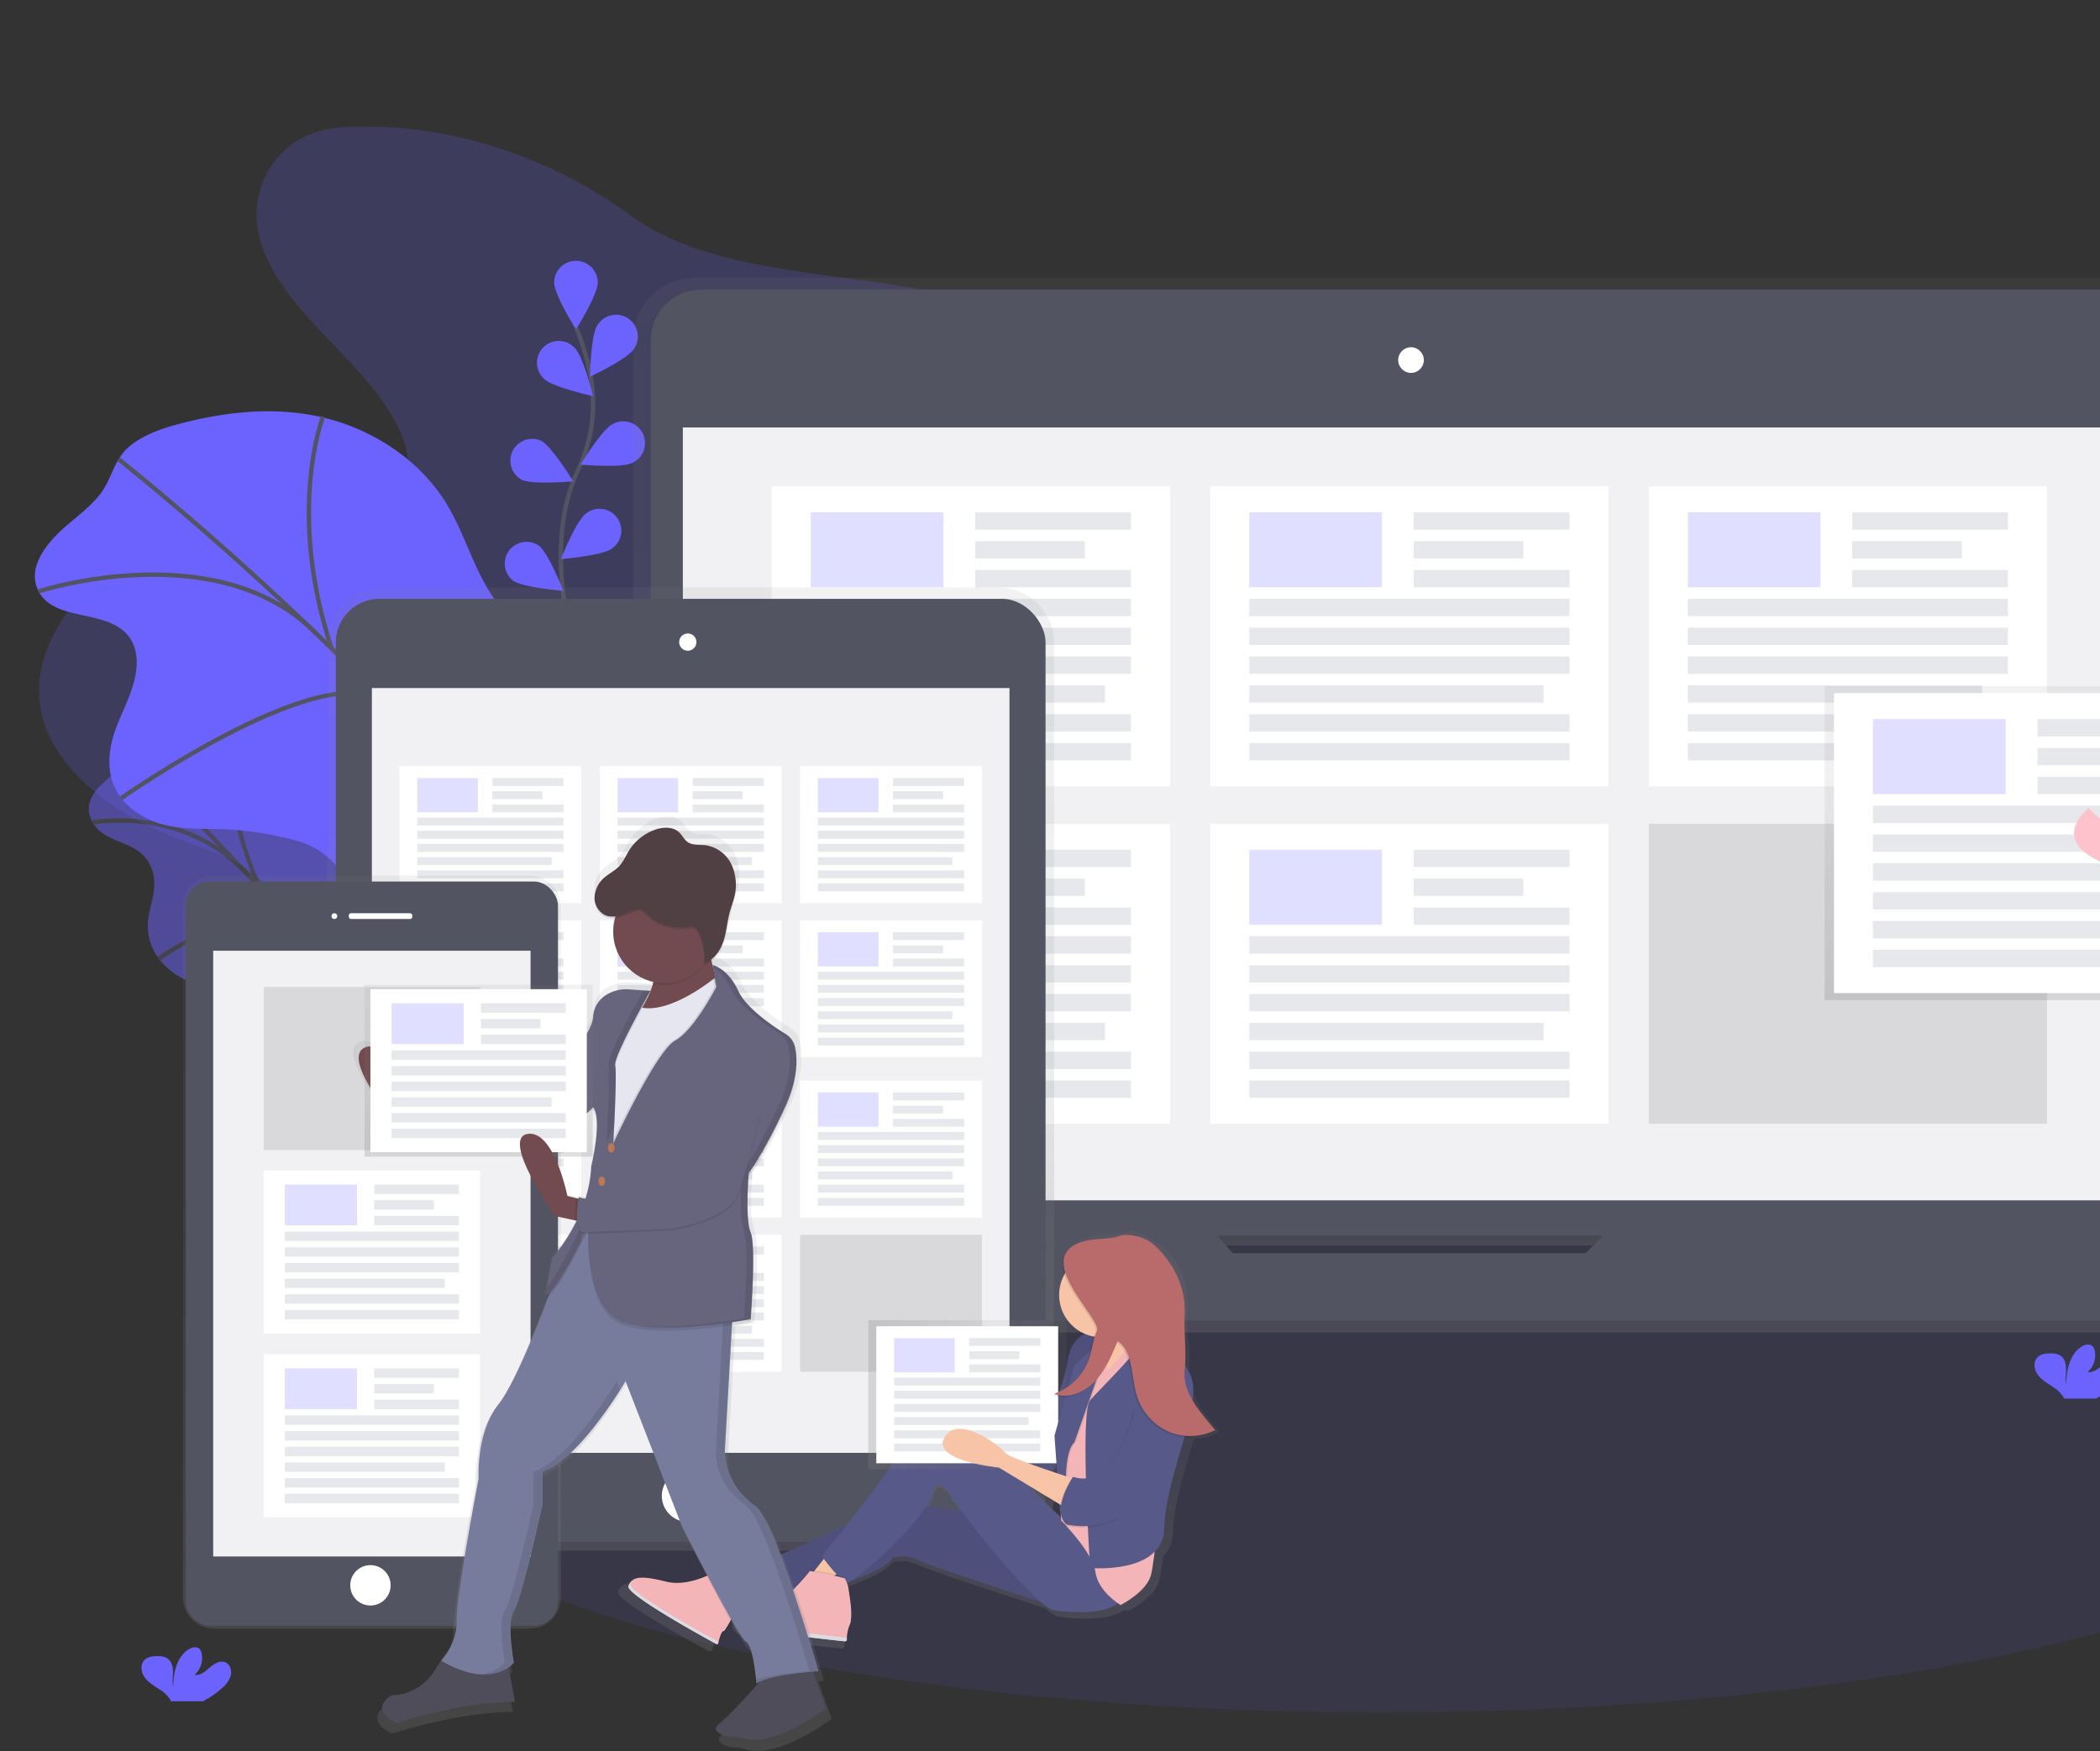 <svg xmlns="http://www.w3.org/2000/svg" xmlns:xlink="http://www.w3.org/1999/xlink" width="964" height="804" viewBox="0 0 964 804">
  <rect x="0" y="0" width="964" height="804" fill="#333333" stroke="none"/>
  <defs>
    <clipPath id="clip-path">
      <rect id="Rectangle_358" data-name="Rectangle 358" width="964" height="804" transform="translate(670 1993)" fill="#fff" stroke="#707070" stroke-width="1"/>
    </clipPath>
    <linearGradient id="linear-gradient" x1="0.5" y1="1" x2="0.5" gradientUnits="objectBoundingBox">
      <stop offset="0" stop-color="gray" stop-opacity="0.251"/>
      <stop offset="0.54" stop-color="gray" stop-opacity="0.122"/>
      <stop offset="1" stop-color="gray" stop-opacity="0.102"/>
    </linearGradient>
    <linearGradient id="linear-gradient-4" x1="0.5" y1="1.001" x2="0.5" y2="0" xlink:href="#linear-gradient"/>
    <linearGradient id="linear-gradient-5" x1="0" y1="0.5" x2="1" y2="0.5" xlink:href="#linear-gradient"/>
    <linearGradient id="linear-gradient-6" x1="1.414" y1="1" x2="1.414" y2="0" xlink:href="#linear-gradient"/>
    <linearGradient id="linear-gradient-8" x1="0.501" y1="1.001" x2="0.501" y2="0" xlink:href="#linear-gradient"/>
  </defs>
  <g id="Mask_Group_1" data-name="Mask Group 1" transform="translate(-670 -1993)" clip-path="url(#clip-path)">
    <g id="undraw_in_sync_xwsa" transform="translate(685.988 2007.59)">
      <path id="Path_427" data-name="Path 427" d="M210,98.74c-8.06-.23-16.32,0-23.88,2.32-20.57,6.32-30.32,27-27.15,44.87s16.21,33.44,29.74,47.67,28.19,28.3,35.61,45.31c3.7,8.49,5.43,18,1.67,26.48-5.8,13.07-23.29,20.37-40.08,21.89s-33.65-1.44-50.5-2.43c-7.07-.41-14.34-.46-21,1.45-7.31,2.08-13.4,6.33-19,10.76C73.52,314.42,56,338.13,58.86,363c3.2,28.23,31.74,50.54,63,62.51,10.35,4,21.3,7.18,30.41,12.84,24,14.93,29.39,42.93,27,67.64s-10.53,49.45-6,73.94c5.33,28.49,28.92,54.23,60.74,66.25,28.35,10.71,63.83,10,89-5.11,12.27-7.38,21.55-17.63,29.62-28.23a227.74,227.74,0,0,0,29.45-51c3.51-8.49,6.81-17.62,15-23.52,5-3.63,11.48-5.66,17.89-7.24,19.32-4.76,39.67-6.06,59.17-10.3s39.07-12.15,49.67-26.28c15-20,8-45.62,8.07-69.14.12-53.66,39.11-101.69,53.5-154,4.7-17.09,6.45-36-4.05-51.25-7.13-10.35-19.16-17.82-31.8-23.59-27.81-12.69-59.42-18.34-90.51-23.84-43.21-7.64-95.68-8.63-129.17-33.35C297.76,115.65,253.79,98.74,210,98.74Z" transform="translate(-56.59 -55.12)" fill="#6c63ff" opacity="0.2"/>
      <g id="Group_47" data-name="Group 47" opacity="0.5">
        <path id="Path_428" data-name="Path 428" d="M83.93,404.47c-2.14,3.16-3.9,7.75-1.1,13.1,5.5,10.5,19.1,8.34,25.71,18.39a18.38,18.38,0,0,1,2.85,9.29c.25,5.69-1.51,10.17-2.42,15.18a25.66,25.66,0,0,0,2.62,17.34,30.62,30.62,0,0,0,14,12.49c5.12,2.26,10,2.84,14.9,3.94a91.71,91.71,0,0,1,17.67,6,33.358,33.358,0,0,1,7.54,4.4,54.91,54.91,0,0,1,7.63,8.22l21.27,26.26a75.179,75.179,0,0,0,9,9.84,54.215,54.215,0,0,0,11.72,7.21c8.49,4.23,17.37,8.56,24.74,8.07s12.49-7.6,9-17.54c-3.3-9.46-12.6-17.43-16.82-26.87-6.65-14.88,2.06-26-3.51-40.9-5.34-14.32-20.31-23.92-29.87-37C192,432.59,188.18,421.77,182,412c-9-14-22.4-24.71-35-30.13A67.93,67.93,0,0,0,111.84,377c-4.56.5-9.05,1.35-12.29,4.08-3.44,2.9-3,8.32-5.24,12.17C91.74,397.68,86.84,400.19,83.93,404.47Z" transform="translate(-56.59 -55.12)" fill="#6c63ff"/>
        <path id="Path_429" data-name="Path 429" d="M97.28,384.33S203.76,483.88,246.7,561.39" transform="translate(-56.59 -55.12)" fill="none" stroke="#535461" stroke-miterlimit="10" stroke-width="2"/>
        <path id="Path_430" data-name="Path 430" d="M83.24,418.18s42.55-8.27,72,24.9" transform="translate(-56.59 -55.12)" fill="none" stroke="#535461" stroke-miterlimit="10" stroke-width="2"/>
        <path id="Path_431" data-name="Path 431" d="M113.48,480.69s47-32.87,63.26-13.75" transform="translate(-56.59 -55.12)" fill="none" stroke="#535461" stroke-miterlimit="10" stroke-width="2"/>
        <path id="Path_432" data-name="Path 432" d="M146.8,381.63s-4.95,25.16,12.86,66.26" transform="translate(-56.59 -55.12)" fill="none" stroke="#535461" stroke-miterlimit="10" stroke-width="2"/>
        <path id="Path_433" data-name="Path 433" d="M228.68,479.28s-4.16,16.5-37.6,4.37" transform="translate(-56.59 -55.12)" fill="none" stroke="#535461" stroke-miterlimit="10" stroke-width="2"/>
        <path id="Path_434" data-name="Path 434" d="M194.73,537s20.41-23.59,11.13-35.17" transform="translate(-56.59 -55.12)" fill="none" stroke="#535461" stroke-miterlimit="10" stroke-width="2"/>
      </g>
      <path id="Path_435" data-name="Path 435" d="M63.92,289c-5,5.91-9.68,14.09-6,22.16C65,327,91.21,319.25,100.56,334c2.8,4.41,3.18,9.8,2.53,14.61-1.26,9.41-5.92,17.4-9.14,26s-4.89,19-.35,28.08c4.37,8.79,13.58,14.34,22.5,16.55s17.86,1.71,26.77,2a148.2,148.2,0,0,1,31.35,4.62A43.308,43.308,0,0,1,187,431c4.55,2.91,8.23,7.18,11.83,11.38l32,37.29c4.25,5,8.59,10,13.86,13.67,6.08,4.23,13,6.38,19.81,8.45,14.65,4.48,30,9,44,5.93s25.75-16.45,22.25-31.94c-3.33-14.75-18.35-25.21-23.41-39.66-8-22.77,11.75-43.89,5.82-67.06-5.68-22.22-30.86-33.68-44.86-52.49-10-13.48-13.94-30.34-22.68-44.68C233,251.19,211,237.48,189.1,232.27s-43.93-2.78-64.47,2.43c-8.7,2.21-17.4,5-24.3,10.52C93,251.09,92.16,260,86.82,267.08,80.63,275.31,70.66,281,63.92,289Z" transform="translate(-56.59 -55.12)" fill="#6c63ff"/>
      <path id="Path_436" data-name="Path 436" d="M95.07,251.4S264.74,384.9,321.83,501" transform="translate(-56.59 -55.12)" fill="none" stroke="#535461" stroke-miterlimit="10" stroke-width="2"/>
      <path id="Path_437" data-name="Path 437" d="M58.46,312S140.83,285.35,186,331.66" transform="translate(-56.59 -55.12)" fill="none" stroke="#535461" stroke-miterlimit="10" stroke-width="2"/>
      <path id="Path_438" data-name="Path 438" d="M96.26,407s98.11-69,122.91-42.09" transform="translate(-56.59 -55.12)" fill="none" stroke="#535461" stroke-miterlimit="10" stroke-width="2"/>
      <path id="Path_439" data-name="Path 439" d="M188.85,231.88s-16.91,43.39,4,106.46" transform="translate(-56.59 -55.12)" fill="none" stroke="#535461" stroke-miterlimit="10" stroke-width="2"/>
      <path id="Path_440" data-name="Path 440" d="M312.9,369.69s-12.81,28.73-71.9,18.68" transform="translate(-56.59 -55.12)" fill="none" stroke="#535461" stroke-miterlimit="10" stroke-width="2"/>
      <path id="Path_441" data-name="Path 441" d="M231.69,476.1s45.47-45.48,31.57-62" transform="translate(-56.59 -55.12)" fill="none" stroke="#535461" stroke-miterlimit="10" stroke-width="2"/>
      <ellipse id="Ellipse_46" data-name="Ellipse 46" cx="465" cy="124.52" rx="465" ry="124.52" transform="translate(152.97 522.64)" fill="#6c63ff" opacity="0.1"/>
      <path id="Path_442" data-name="Path 442" d="M1036.74,55.53s-35.83,35.83-15.6,89-34.68,141.59-34.68,141.59.59-.09,1.68-.28c73.59-13,110.16-97.16,69.24-159.69C1042.17,102.91,1029.68,75.65,1036.74,55.53Z" transform="translate(-56.59 -55.12)" fill="#6c63ff"/>
      <path id="Path_443" data-name="Path 443" d="M1036.74,55.53s-20.23,43.92,0,79.75,3.47,136.39-50.28,150.84" transform="translate(-56.59 -55.12)" fill="none" stroke="#535461" stroke-miterlimit="10" stroke-width="2"/>
      <path id="Path_444" data-name="Path 444" d="M1100.56,200.46s-40.89-6.51-44.61,30.13-78.62,41.72-78.62,41.72l1.4.93c61.84,40.59,121,25.86,112-28C1087.46,225.16,1087.73,205,1100.56,200.46Z" transform="translate(-56.59 -55.12)" fill="#6c63ff"/>
      <path id="Path_445" data-name="Path 445" d="M1100.56,200.46s-40.89-6.51-44.61,30.13-78.62,41.72-78.62,41.72l1.4.93c61.84,40.59,121,25.86,112-28C1087.46,225.16,1087.73,205,1100.56,200.46Z" transform="translate(-56.59 -55.12)" fill="#f5f5f5" opacity="0.2"/>
      <path id="Path_446" data-name="Path 446" d="M1100.56,200.46s-31.74,7-29.13,35.82-47.13,63.45-94.1,36" transform="translate(-56.59 -55.12)" fill="none" stroke="#535461" stroke-miterlimit="10" stroke-width="2"/>
      <path id="Path_447" data-name="Path 447" d="M303.29,334.92s-13.26-45,2.49-78.14a71.09,71.09,0,0,0,5.75-44.6,119.57,119.57,0,0,0-6.31-20.93" transform="translate(-56.59 -55.12)" fill="none" stroke="#535461" stroke-miterlimit="10" stroke-width="2"/>
      <path id="Path_448" data-name="Path 448" d="M315,170.3c0,5.52-10,21.51-10,21.51s-10-16-10-21.51a10,10,0,0,1,20,0Z" transform="translate(-56.59 -55.12)" fill="#6c63ff"/>
      <path id="Path_449" data-name="Path 449" d="M331.52,200.86c-3,4.63-20.08,12.63-20.08,12.63s.31-18.86,3.31-23.49a10,10,0,1,1,16.77,10.86Z" transform="translate(-56.59 -55.12)" fill="#6c63ff"/>
      <path id="Path_450" data-name="Path 450" d="M330.8,253.08c-4.93,2.48-23.71.77-23.71.77s9.79-16.12,14.71-18.6a10,10,0,1,1,9,17.84Z" transform="translate(-56.59 -55.12)" fill="#6c63ff"/>
      <path id="Path_451" data-name="Path 451" d="M321.36,292.46c-4.44,3.28-23.24,4.76-23.24,4.76s6.92-17.54,11.36-20.82a10,10,0,1,1,11.88,16.06Z" transform="translate(-56.59 -55.12)" fill="#6c63ff"/>
      <path id="Path_452" data-name="Path 452" d="M290.47,214.56c4,3.84,22.39,7.83,22.39,7.83s-4.51-18.31-8.47-22.15a10,10,0,1,0-13.92,14.33Z" transform="translate(-56.59 -55.12)" fill="#6c63ff"/>
      <path id="Path_453" data-name="Path 453" d="M280,260.76c4.93,2.48,23.71.77,23.71.77s-9.79-16.12-14.71-18.6a10,10,0,0,0-9,17.84Z" transform="translate(-56.59 -55.12)" fill="#6c63ff"/>
      <path id="Path_454" data-name="Path 454" d="M276,307.06c4.44,3.28,23.24,4.76,23.24,4.76s-6.92-17.54-11.36-20.82A10,10,0,0,0,276,307.06Z" transform="translate(-56.59 -55.12)" fill="#6c63ff"/>
      <path id="Path_455" data-name="Path 455" d="M1129,596.62h-85.09a28.36,28.36,0,0,0,3-12.67V196.47A28.49,28.49,0,0,0,1018.42,168H359.75a28.49,28.49,0,0,0-28.49,28.49V583.95a28.36,28.36,0,0,0,3,12.67h-88.1a7.53,7.53,0,0,0-7.53,7.53v6.07a42.14,42.14,0,0,0,42.14,42.14h813.68a42.14,42.14,0,0,0,42.14-42.14v-6.07a7.531,7.531,0,0,0-7.59-7.53Zm-524.29,24.1-7.3-8.29H778.52l-8.08,8.29Z" transform="translate(-56.59 -55.12)" fill="url(#linear-gradient)"/>
      <rect id="Rectangle_102" data-name="Rectangle 102" width="699.44" height="434.39" rx="23.26" transform="translate(282.74 118.35)" fill="#535461"/>
      <rect id="Rectangle_103" data-name="Rectangle 103" width="668.52" height="354.87" transform="translate(297.47 181.67)" fill="#f1f1f4"/>
      <circle id="Ellipse_47" data-name="Ellipse 47" cx="5.89" cy="5.89" r="5.89" transform="translate(625.84 144.85)" fill="#fff"/>
      <path id="Path_456" data-name="Path 456" d="M791.54,592.39l-23,23.56h-162l-20.76-23.56H256.13a7.36,7.36,0,0,0-7.36,7.36v5.94A41.18,41.18,0,0,0,290,646.87h795.2a41.18,41.18,0,0,0,41.18-41.18v-5.94a7.36,7.36,0,0,0-7.36-7.36Z" transform="translate(-56.59 -55.12)" fill="#535461"/>
      <rect id="Rectangle_104" data-name="Rectangle 104" width="182.77" height="137.74" transform="translate(338.3 208.71)" fill="#fff"/>
      <rect id="Rectangle_105" data-name="Rectangle 105" width="60.92" height="34.43" transform="translate(356.18 220.63)" fill="#6c63ff" opacity="0.2"/>
      <rect id="Rectangle_106" data-name="Rectangle 106" width="71.52" height="7.95" transform="translate(431.67 220.63)" fill="#e6e8ec"/>
      <rect id="Rectangle_107" data-name="Rectangle 107" width="50.33" height="7.95" transform="translate(431.67 233.87)" fill="#e6e8ec"/>
      <rect id="Rectangle_108" data-name="Rectangle 108" width="71.52" height="7.95" transform="translate(431.67 247.11)" fill="#e6e8ec"/>
      <rect id="Rectangle_109" data-name="Rectangle 109" width="147.01" height="7.95" transform="translate(356.18 260.36)" fill="#e6e8ec"/>
      <rect id="Rectangle_110" data-name="Rectangle 110" width="147.01" height="7.95" transform="translate(356.18 273.6)" fill="#e6e8ec"/>
      <rect id="Rectangle_111" data-name="Rectangle 111" width="147.01" height="7.95" transform="translate(356.18 286.85)" fill="#e6e8ec"/>
      <rect id="Rectangle_112" data-name="Rectangle 112" width="135.09" height="7.95" transform="translate(356.18 300.09)" fill="#e6e8ec"/>
      <rect id="Rectangle_113" data-name="Rectangle 113" width="147.01" height="7.95" transform="translate(356.18 313.33)" fill="#e6e8ec"/>
      <rect id="Rectangle_114" data-name="Rectangle 114" width="147.01" height="7.95" transform="translate(356.18 326.58)" fill="#e6e8ec"/>
      <rect id="Rectangle_115" data-name="Rectangle 115" width="182.77" height="137.74" transform="translate(539.61 208.71)" fill="#fff"/>
      <rect id="Rectangle_116" data-name="Rectangle 116" width="60.92" height="34.43" transform="translate(557.48 220.63)" fill="#6c63ff" opacity="0.2"/>
      <rect id="Rectangle_117" data-name="Rectangle 117" width="71.52" height="7.95" transform="translate(632.98 220.63)" fill="#e6e8ec"/>
      <rect id="Rectangle_118" data-name="Rectangle 118" width="50.33" height="7.95" transform="translate(632.98 233.87)" fill="#e6e8ec"/>
      <rect id="Rectangle_119" data-name="Rectangle 119" width="71.52" height="7.95" transform="translate(632.98 247.11)" fill="#e6e8ec"/>
      <rect id="Rectangle_120" data-name="Rectangle 120" width="147.01" height="7.95" transform="translate(557.48 260.36)" fill="#e6e8ec"/>
      <rect id="Rectangle_121" data-name="Rectangle 121" width="147.01" height="7.95" transform="translate(557.48 273.6)" fill="#e6e8ec"/>
      <rect id="Rectangle_122" data-name="Rectangle 122" width="147.01" height="7.95" transform="translate(557.48 286.85)" fill="#e6e8ec"/>
      <rect id="Rectangle_123" data-name="Rectangle 123" width="135.09" height="7.95" transform="translate(557.48 300.09)" fill="#e6e8ec"/>
      <rect id="Rectangle_124" data-name="Rectangle 124" width="147.01" height="7.95" transform="translate(557.48 313.33)" fill="#e6e8ec"/>
      <rect id="Rectangle_125" data-name="Rectangle 125" width="147.01" height="7.95" transform="translate(557.48 326.58)" fill="#e6e8ec"/>
      <rect id="Rectangle_126" data-name="Rectangle 126" width="182.77" height="137.74" transform="translate(740.91 208.71)" fill="#fff"/>
      <rect id="Rectangle_127" data-name="Rectangle 127" width="60.92" height="34.43" transform="translate(758.79 220.63)" fill="#6c63ff" opacity="0.2"/>
      <rect id="Rectangle_128" data-name="Rectangle 128" width="71.52" height="7.95" transform="translate(834.28 220.63)" fill="#e6e8ec"/>
      <rect id="Rectangle_129" data-name="Rectangle 129" width="50.33" height="7.95" transform="translate(834.28 233.87)" fill="#e6e8ec"/>
      <rect id="Rectangle_130" data-name="Rectangle 130" width="71.52" height="7.95" transform="translate(834.28 247.11)" fill="#e6e8ec"/>
      <rect id="Rectangle_131" data-name="Rectangle 131" width="147.01" height="7.95" transform="translate(758.79 260.36)" fill="#e6e8ec"/>
      <rect id="Rectangle_132" data-name="Rectangle 132" width="147.01" height="7.95" transform="translate(758.79 273.6)" fill="#e6e8ec"/>
      <rect id="Rectangle_133" data-name="Rectangle 133" width="147.01" height="7.95" transform="translate(758.79 286.85)" fill="#e6e8ec"/>
      <rect id="Rectangle_134" data-name="Rectangle 134" width="135.09" height="7.95" transform="translate(758.79 300.09)" fill="#e6e8ec"/>
      <rect id="Rectangle_135" data-name="Rectangle 135" width="147.01" height="7.95" transform="translate(758.79 313.33)" fill="#e6e8ec"/>
      <rect id="Rectangle_136" data-name="Rectangle 136" width="147.01" height="7.95" transform="translate(758.79 326.58)" fill="#e6e8ec"/>
      <rect id="Rectangle_137" data-name="Rectangle 137" width="182.77" height="137.74" transform="translate(338.3 363.66)" fill="#fff"/>
      <rect id="Rectangle_138" data-name="Rectangle 138" width="60.92" height="34.43" transform="translate(356.18 375.58)" fill="#6c63ff" opacity="0.2"/>
      <rect id="Rectangle_139" data-name="Rectangle 139" width="71.52" height="7.95" transform="translate(431.67 375.58)" fill="#e6e8ec"/>
      <rect id="Rectangle_140" data-name="Rectangle 140" width="50.33" height="7.95" transform="translate(431.67 388.83)" fill="#e6e8ec"/>
      <rect id="Rectangle_141" data-name="Rectangle 141" width="71.52" height="7.95" transform="translate(431.67 402.07)" fill="#e6e8ec"/>
      <rect id="Rectangle_142" data-name="Rectangle 142" width="147.01" height="7.95" transform="translate(356.18 415.31)" fill="#e6e8ec"/>
      <rect id="Rectangle_143" data-name="Rectangle 143" width="147.01" height="7.95" transform="translate(356.18 428.56)" fill="#e6e8ec"/>
      <rect id="Rectangle_144" data-name="Rectangle 144" width="147.01" height="7.95" transform="translate(356.18 441.8)" fill="#e6e8ec"/>
      <rect id="Rectangle_145" data-name="Rectangle 145" width="135.09" height="7.95" transform="translate(356.18 455.05)" fill="#e6e8ec"/>
      <rect id="Rectangle_146" data-name="Rectangle 146" width="147.01" height="7.95" transform="translate(356.18 468.29)" fill="#e6e8ec"/>
      <rect id="Rectangle_147" data-name="Rectangle 147" width="147.01" height="7.95" transform="translate(356.18 481.53)" fill="#e6e8ec"/>
      <rect id="Rectangle_148" data-name="Rectangle 148" width="182.77" height="137.74" transform="translate(539.61 363.66)" fill="#fff"/>
      <rect id="Rectangle_149" data-name="Rectangle 149" width="60.92" height="34.43" transform="translate(557.48 375.58)" fill="#6c63ff" opacity="0.2"/>
      <rect id="Rectangle_150" data-name="Rectangle 150" width="71.52" height="7.95" transform="translate(632.98 375.58)" fill="#e6e8ec"/>
      <rect id="Rectangle_151" data-name="Rectangle 151" width="50.33" height="7.95" transform="translate(632.98 388.83)" fill="#e6e8ec"/>
      <rect id="Rectangle_152" data-name="Rectangle 152" width="71.52" height="7.95" transform="translate(632.98 402.07)" fill="#e6e8ec"/>
      <rect id="Rectangle_153" data-name="Rectangle 153" width="147.01" height="7.95" transform="translate(557.48 415.31)" fill="#e6e8ec"/>
      <rect id="Rectangle_154" data-name="Rectangle 154" width="147.01" height="7.95" transform="translate(557.48 428.56)" fill="#e6e8ec"/>
      <rect id="Rectangle_155" data-name="Rectangle 155" width="147.01" height="7.95" transform="translate(557.48 441.8)" fill="#e6e8ec"/>
      <rect id="Rectangle_156" data-name="Rectangle 156" width="135.09" height="7.95" transform="translate(557.48 455.05)" fill="#e6e8ec"/>
      <rect id="Rectangle_157" data-name="Rectangle 157" width="147.01" height="7.95" transform="translate(557.48 468.29)" fill="#e6e8ec"/>
      <rect id="Rectangle_158" data-name="Rectangle 158" width="147.01" height="7.95" transform="translate(557.48 481.53)" fill="#e6e8ec"/>
      <rect id="Rectangle_159" data-name="Rectangle 159" width="182.77" height="137.74" transform="translate(740.91 363.66)" opacity="0.1"/>
      <path id="Path_457" data-name="Path 457" d="M498.66,310.18h-282A25.83,25.83,0,0,0,190.78,336V726.74a25.83,25.83,0,0,0,25.87,25.8h282a25.83,25.83,0,0,0,25.87-25.8V336a25.83,25.83,0,0,0-25.86-25.82Z" transform="translate(-56.59 -55.12)" fill="url(#linear-gradient)"/>
      <rect id="Rectangle_160" data-name="Rectangle 160" width="325.8" height="433.08" rx="20" transform="translate(138.17 260.36)" fill="#535461"/>
      <rect id="Rectangle_161" data-name="Rectangle 161" width="292.69" height="351.15" transform="translate(154.72 301.33)" fill="#f1f1f4"/>
      <circle id="Ellipse_48" data-name="Ellipse 48" cx="3.97" cy="3.97" r="3.97" transform="translate(295.77 276.26)" fill="#fff"/>
      <circle id="Ellipse_49" data-name="Ellipse 49" cx="11.92" cy="11.92" r="11.92" transform="translate(287.82 660.33)" fill="#fff"/>
      <rect id="Rectangle_162" data-name="Rectangle 162" width="83.48" height="62.92" transform="translate(167.37 337.21)" fill="#fff"/>
      <rect id="Rectangle_163" data-name="Rectangle 163" width="27.83" height="15.73" transform="translate(175.54 342.66)" fill="#6c63ff" opacity="0.2"/>
      <rect id="Rectangle_164" data-name="Rectangle 164" width="32.67" height="3.63" transform="translate(210.02 342.66)" fill="#e6e8ec"/>
      <rect id="Rectangle_165" data-name="Rectangle 165" width="22.99" height="3.63" transform="translate(210.02 348.71)" fill="#e6e8ec"/>
      <rect id="Rectangle_166" data-name="Rectangle 166" width="32.67" height="3.63" transform="translate(210.02 354.76)" fill="#e6e8ec"/>
      <rect id="Rectangle_167" data-name="Rectangle 167" width="67.15" height="3.63" transform="translate(175.54 360.81)" fill="#e6e8ec"/>
      <rect id="Rectangle_168" data-name="Rectangle 168" width="67.15" height="3.63" transform="translate(175.54 366.86)" fill="#e6e8ec"/>
      <rect id="Rectangle_169" data-name="Rectangle 169" width="67.15" height="3.63" transform="translate(175.54 372.91)" fill="#e6e8ec"/>
      <rect id="Rectangle_170" data-name="Rectangle 170" width="61.71" height="3.63" transform="translate(175.54 378.96)" fill="#e6e8ec"/>
      <rect id="Rectangle_171" data-name="Rectangle 171" width="67.15" height="3.63" transform="translate(175.54 385.01)" fill="#e6e8ec"/>
      <rect id="Rectangle_172" data-name="Rectangle 172" width="67.15" height="3.63" transform="translate(175.54 391.06)" fill="#e6e8ec"/>
      <rect id="Rectangle_173" data-name="Rectangle 173" width="83.48" height="62.92" transform="translate(259.33 337.21)" fill="#fff"/>
      <rect id="Rectangle_174" data-name="Rectangle 174" width="27.83" height="15.73" transform="translate(267.49 342.66)" fill="#6c63ff" opacity="0.2"/>
      <rect id="Rectangle_175" data-name="Rectangle 175" width="32.67" height="3.63" transform="translate(301.98 342.66)" fill="#e6e8ec"/>
      <rect id="Rectangle_176" data-name="Rectangle 176" width="22.99" height="3.63" transform="translate(301.98 348.71)" fill="#e6e8ec"/>
      <rect id="Rectangle_177" data-name="Rectangle 177" width="32.67" height="3.63" transform="translate(301.98 354.76)" fill="#e6e8ec"/>
      <rect id="Rectangle_178" data-name="Rectangle 178" width="67.15" height="3.63" transform="translate(267.49 360.81)" fill="#e6e8ec"/>
      <rect id="Rectangle_179" data-name="Rectangle 179" width="67.15" height="3.63" transform="translate(267.49 366.86)" fill="#e6e8ec"/>
      <rect id="Rectangle_180" data-name="Rectangle 180" width="67.15" height="3.63" transform="translate(267.49 372.91)" fill="#e6e8ec"/>
      <rect id="Rectangle_181" data-name="Rectangle 181" width="61.71" height="3.63" transform="translate(267.49 378.96)" fill="#e6e8ec"/>
      <rect id="Rectangle_182" data-name="Rectangle 182" width="67.15" height="3.63" transform="translate(267.49 385.01)" fill="#e6e8ec"/>
      <rect id="Rectangle_183" data-name="Rectangle 183" width="67.15" height="3.63" transform="translate(267.49 391.06)" fill="#e6e8ec"/>
      <rect id="Rectangle_184" data-name="Rectangle 184" width="83.48" height="62.92" transform="translate(351.28 337.21)" fill="#fff"/>
      <rect id="Rectangle_185" data-name="Rectangle 185" width="27.83" height="15.73" transform="translate(359.45 342.66)" fill="#6c63ff" opacity="0.2"/>
      <rect id="Rectangle_186" data-name="Rectangle 186" width="32.67" height="3.63" transform="translate(393.93 342.66)" fill="#e6e8ec"/>
      <rect id="Rectangle_187" data-name="Rectangle 187" width="22.99" height="3.63" transform="translate(393.93 348.71)" fill="#e6e8ec"/>
      <rect id="Rectangle_188" data-name="Rectangle 188" width="32.67" height="3.63" transform="translate(393.93 354.76)" fill="#e6e8ec"/>
      <rect id="Rectangle_189" data-name="Rectangle 189" width="67.15" height="3.63" transform="translate(359.45 360.81)" fill="#e6e8ec"/>
      <rect id="Rectangle_190" data-name="Rectangle 190" width="67.15" height="3.63" transform="translate(359.45 366.86)" fill="#e6e8ec"/>
      <rect id="Rectangle_191" data-name="Rectangle 191" width="67.15" height="3.63" transform="translate(359.45 372.91)" fill="#e6e8ec"/>
      <rect id="Rectangle_192" data-name="Rectangle 192" width="61.71" height="3.63" transform="translate(359.45 378.96)" fill="#e6e8ec"/>
      <rect id="Rectangle_193" data-name="Rectangle 193" width="67.15" height="3.63" transform="translate(359.45 385.01)" fill="#e6e8ec"/>
      <rect id="Rectangle_194" data-name="Rectangle 194" width="67.15" height="3.63" transform="translate(359.45 391.06)" fill="#e6e8ec"/>
      <rect id="Rectangle_195" data-name="Rectangle 195" width="83.48" height="62.92" transform="translate(167.37 407.99)" fill="#fff"/>
      <rect id="Rectangle_196" data-name="Rectangle 196" width="27.83" height="15.73" transform="translate(175.54 413.44)" fill="#6c63ff" opacity="0.2"/>
      <rect id="Rectangle_197" data-name="Rectangle 197" width="32.67" height="3.63" transform="translate(210.02 413.44)" fill="#e6e8ec"/>
      <rect id="Rectangle_198" data-name="Rectangle 198" width="22.99" height="3.63" transform="translate(210.02 419.49)" fill="#e6e8ec"/>
      <rect id="Rectangle_199" data-name="Rectangle 199" width="32.67" height="3.63" transform="translate(210.02 425.54)" fill="#e6e8ec"/>
      <rect id="Rectangle_200" data-name="Rectangle 200" width="67.15" height="3.63" transform="translate(175.54 431.59)" fill="#e6e8ec"/>
      <rect id="Rectangle_201" data-name="Rectangle 201" width="67.15" height="3.63" transform="translate(175.54 437.64)" fill="#e6e8ec"/>
      <rect id="Rectangle_202" data-name="Rectangle 202" width="67.15" height="3.63" transform="translate(175.54 443.69)" fill="#e6e8ec"/>
      <rect id="Rectangle_203" data-name="Rectangle 203" width="61.71" height="3.63" transform="translate(175.54 449.74)" fill="#e6e8ec"/>
      <rect id="Rectangle_204" data-name="Rectangle 204" width="67.15" height="3.63" transform="translate(175.54 455.79)" fill="#e6e8ec"/>
      <rect id="Rectangle_205" data-name="Rectangle 205" width="67.15" height="3.63" transform="translate(175.54 461.84)" fill="#e6e8ec"/>
      <rect id="Rectangle_206" data-name="Rectangle 206" width="83.48" height="62.92" transform="translate(259.33 407.99)" fill="#fff"/>
      <rect id="Rectangle_207" data-name="Rectangle 207" width="27.83" height="15.73" transform="translate(267.49 413.44)" fill="#6c63ff" opacity="0.2"/>
      <rect id="Rectangle_208" data-name="Rectangle 208" width="32.67" height="3.63" transform="translate(301.98 413.44)" fill="#e6e8ec"/>
      <rect id="Rectangle_209" data-name="Rectangle 209" width="22.99" height="3.63" transform="translate(301.98 419.49)" fill="#e6e8ec"/>
      <rect id="Rectangle_210" data-name="Rectangle 210" width="32.67" height="3.63" transform="translate(301.98 425.54)" fill="#e6e8ec"/>
      <rect id="Rectangle_211" data-name="Rectangle 211" width="67.15" height="3.63" transform="translate(267.49 431.59)" fill="#e6e8ec"/>
      <rect id="Rectangle_212" data-name="Rectangle 212" width="67.15" height="3.63" transform="translate(267.49 437.64)" fill="#e6e8ec"/>
      <rect id="Rectangle_213" data-name="Rectangle 213" width="67.15" height="3.63" transform="translate(267.49 443.69)" fill="#e6e8ec"/>
      <rect id="Rectangle_214" data-name="Rectangle 214" width="61.71" height="3.63" transform="translate(267.49 449.74)" fill="#e6e8ec"/>
      <rect id="Rectangle_215" data-name="Rectangle 215" width="67.15" height="3.63" transform="translate(267.49 455.79)" fill="#e6e8ec"/>
      <rect id="Rectangle_216" data-name="Rectangle 216" width="67.15" height="3.63" transform="translate(267.49 461.84)" fill="#e6e8ec"/>
      <rect id="Rectangle_217" data-name="Rectangle 217" width="83.48" height="62.92" transform="translate(351.28 407.99)" fill="#fff"/>
      <rect id="Rectangle_218" data-name="Rectangle 218" width="27.83" height="15.73" transform="translate(359.45 413.44)" fill="#6c63ff" opacity="0.2"/>
      <rect id="Rectangle_219" data-name="Rectangle 219" width="32.67" height="3.63" transform="translate(393.93 413.44)" fill="#e6e8ec"/>
      <rect id="Rectangle_220" data-name="Rectangle 220" width="22.99" height="3.63" transform="translate(393.93 419.49)" fill="#e6e8ec"/>
      <rect id="Rectangle_221" data-name="Rectangle 221" width="32.67" height="3.63" transform="translate(393.93 425.54)" fill="#e6e8ec"/>
      <rect id="Rectangle_222" data-name="Rectangle 222" width="67.15" height="3.63" transform="translate(359.45 431.59)" fill="#e6e8ec"/>
      <rect id="Rectangle_223" data-name="Rectangle 223" width="67.15" height="3.63" transform="translate(359.45 437.64)" fill="#e6e8ec"/>
      <rect id="Rectangle_224" data-name="Rectangle 224" width="67.15" height="3.63" transform="translate(359.45 443.69)" fill="#e6e8ec"/>
      <rect id="Rectangle_225" data-name="Rectangle 225" width="61.71" height="3.63" transform="translate(359.45 449.74)" fill="#e6e8ec"/>
      <rect id="Rectangle_226" data-name="Rectangle 226" width="67.15" height="3.63" transform="translate(359.45 455.79)" fill="#e6e8ec"/>
      <rect id="Rectangle_227" data-name="Rectangle 227" width="67.15" height="3.63" transform="translate(359.45 461.84)" fill="#e6e8ec"/>
      <rect id="Rectangle_228" data-name="Rectangle 228" width="83.48" height="62.92" transform="translate(167.37 481.57)" fill="#fff"/>
      <rect id="Rectangle_229" data-name="Rectangle 229" width="27.83" height="15.73" transform="translate(175.54 487.02)" fill="#6c63ff" opacity="0.2"/>
      <rect id="Rectangle_230" data-name="Rectangle 230" width="32.67" height="3.63" transform="translate(210.02 487.02)" fill="#e6e8ec"/>
      <rect id="Rectangle_231" data-name="Rectangle 231" width="22.99" height="3.63" transform="translate(210.02 493.07)" fill="#e6e8ec"/>
      <rect id="Rectangle_232" data-name="Rectangle 232" width="32.67" height="3.63" transform="translate(210.02 499.12)" fill="#e6e8ec"/>
      <rect id="Rectangle_233" data-name="Rectangle 233" width="67.15" height="3.63" transform="translate(175.54 505.17)" fill="#e6e8ec"/>
      <rect id="Rectangle_234" data-name="Rectangle 234" width="67.15" height="3.63" transform="translate(175.54 511.22)" fill="#e6e8ec"/>
      <rect id="Rectangle_235" data-name="Rectangle 235" width="67.15" height="3.63" transform="translate(175.54 517.27)" fill="#e6e8ec"/>
      <rect id="Rectangle_236" data-name="Rectangle 236" width="61.71" height="3.63" transform="translate(175.54 523.32)" fill="#e6e8ec"/>
      <rect id="Rectangle_237" data-name="Rectangle 237" width="67.15" height="3.63" transform="translate(175.54 529.37)" fill="#e6e8ec"/>
      <rect id="Rectangle_238" data-name="Rectangle 238" width="67.15" height="3.63" transform="translate(175.54 535.42)" fill="#e6e8ec"/>
      <rect id="Rectangle_239" data-name="Rectangle 239" width="83.48" height="62.92" transform="translate(259.33 481.57)" fill="#fff"/>
      <rect id="Rectangle_240" data-name="Rectangle 240" width="27.83" height="15.73" transform="translate(267.49 487.02)" fill="#6c63ff" opacity="0.2"/>
      <rect id="Rectangle_241" data-name="Rectangle 241" width="32.67" height="3.63" transform="translate(301.98 487.02)" fill="#e6e8ec"/>
      <rect id="Rectangle_242" data-name="Rectangle 242" width="22.99" height="3.63" transform="translate(301.98 493.07)" fill="#e6e8ec"/>
      <rect id="Rectangle_243" data-name="Rectangle 243" width="32.67" height="3.63" transform="translate(301.98 499.12)" fill="#e6e8ec"/>
      <rect id="Rectangle_244" data-name="Rectangle 244" width="67.15" height="3.63" transform="translate(267.49 505.17)" fill="#e6e8ec"/>
      <rect id="Rectangle_245" data-name="Rectangle 245" width="67.15" height="3.63" transform="translate(267.49 511.22)" fill="#e6e8ec"/>
      <rect id="Rectangle_246" data-name="Rectangle 246" width="67.15" height="3.63" transform="translate(267.49 517.27)" fill="#e6e8ec"/>
      <rect id="Rectangle_247" data-name="Rectangle 247" width="61.71" height="3.63" transform="translate(267.49 523.32)" fill="#e6e8ec"/>
      <rect id="Rectangle_248" data-name="Rectangle 248" width="67.15" height="3.63" transform="translate(267.49 529.37)" fill="#e6e8ec"/>
      <rect id="Rectangle_249" data-name="Rectangle 249" width="67.15" height="3.63" transform="translate(267.49 535.42)" fill="#e6e8ec"/>
      <rect id="Rectangle_250" data-name="Rectangle 250" width="83.48" height="62.92" transform="translate(351.28 481.57)" fill="#fff"/>
      <rect id="Rectangle_251" data-name="Rectangle 251" width="27.83" height="15.73" transform="translate(359.45 487.02)" fill="#6c63ff" opacity="0.2"/>
      <rect id="Rectangle_252" data-name="Rectangle 252" width="32.67" height="3.63" transform="translate(393.93 487.02)" fill="#e6e8ec"/>
      <rect id="Rectangle_253" data-name="Rectangle 253" width="22.99" height="3.63" transform="translate(393.93 493.07)" fill="#e6e8ec"/>
      <rect id="Rectangle_254" data-name="Rectangle 254" width="32.67" height="3.63" transform="translate(393.93 499.12)" fill="#e6e8ec"/>
      <rect id="Rectangle_255" data-name="Rectangle 255" width="67.15" height="3.63" transform="translate(359.45 505.17)" fill="#e6e8ec"/>
      <rect id="Rectangle_256" data-name="Rectangle 256" width="67.15" height="3.63" transform="translate(359.45 511.22)" fill="#e6e8ec"/>
      <rect id="Rectangle_257" data-name="Rectangle 257" width="67.15" height="3.63" transform="translate(359.45 517.27)" fill="#e6e8ec"/>
      <rect id="Rectangle_258" data-name="Rectangle 258" width="61.71" height="3.63" transform="translate(359.45 523.32)" fill="#e6e8ec"/>
      <rect id="Rectangle_259" data-name="Rectangle 259" width="67.15" height="3.63" transform="translate(359.45 529.37)" fill="#e6e8ec"/>
      <rect id="Rectangle_260" data-name="Rectangle 260" width="67.15" height="3.63" transform="translate(359.45 535.42)" fill="#e6e8ec"/>
      <rect id="Rectangle_261" data-name="Rectangle 261" width="83.48" height="62.92" transform="translate(167.37 552.35)" fill="#fff"/>
      <rect id="Rectangle_262" data-name="Rectangle 262" width="27.83" height="15.73" transform="translate(175.54 557.8)" fill="#6c63ff" opacity="0.2"/>
      <rect id="Rectangle_263" data-name="Rectangle 263" width="32.67" height="3.63" transform="translate(210.02 557.8)" fill="#e6e8ec"/>
      <rect id="Rectangle_264" data-name="Rectangle 264" width="22.99" height="3.63" transform="translate(210.02 563.85)" fill="#e6e8ec"/>
      <rect id="Rectangle_265" data-name="Rectangle 265" width="32.67" height="3.63" transform="translate(210.02 569.9)" fill="#e6e8ec"/>
      <rect id="Rectangle_266" data-name="Rectangle 266" width="67.15" height="3.63" transform="translate(175.54 575.95)" fill="#e6e8ec"/>
      <rect id="Rectangle_267" data-name="Rectangle 267" width="67.15" height="3.63" transform="translate(175.54 582)" fill="#e6e8ec"/>
      <rect id="Rectangle_268" data-name="Rectangle 268" width="67.15" height="3.63" transform="translate(175.54 588.05)" fill="#e6e8ec"/>
      <rect id="Rectangle_269" data-name="Rectangle 269" width="61.71" height="3.63" transform="translate(175.54 594.1)" fill="#e6e8ec"/>
      <rect id="Rectangle_270" data-name="Rectangle 270" width="67.15" height="3.63" transform="translate(175.54 600.15)" fill="#e6e8ec"/>
      <rect id="Rectangle_271" data-name="Rectangle 271" width="67.15" height="3.63" transform="translate(175.54 606.2)" fill="#e6e8ec"/>
      <rect id="Rectangle_272" data-name="Rectangle 272" width="83.48" height="62.92" transform="translate(259.33 552.35)" fill="#fff"/>
      <rect id="Rectangle_273" data-name="Rectangle 273" width="27.83" height="15.73" transform="translate(267.49 557.8)" fill="#6c63ff" opacity="0.2"/>
      <rect id="Rectangle_274" data-name="Rectangle 274" width="32.67" height="3.63" transform="translate(301.98 557.8)" fill="#e6e8ec"/>
      <rect id="Rectangle_275" data-name="Rectangle 275" width="22.99" height="3.63" transform="translate(301.98 563.85)" fill="#e6e8ec"/>
      <rect id="Rectangle_276" data-name="Rectangle 276" width="32.67" height="3.63" transform="translate(301.98 569.9)" fill="#e6e8ec"/>
      <rect id="Rectangle_277" data-name="Rectangle 277" width="67.15" height="3.63" transform="translate(267.49 575.95)" fill="#e6e8ec"/>
      <rect id="Rectangle_278" data-name="Rectangle 278" width="67.15" height="3.63" transform="translate(267.49 582)" fill="#e6e8ec"/>
      <rect id="Rectangle_279" data-name="Rectangle 279" width="67.15" height="3.63" transform="translate(267.49 588.05)" fill="#e6e8ec"/>
      <rect id="Rectangle_280" data-name="Rectangle 280" width="61.71" height="3.63" transform="translate(267.49 594.1)" fill="#e6e8ec"/>
      <rect id="Rectangle_281" data-name="Rectangle 281" width="67.15" height="3.63" transform="translate(267.49 600.15)" fill="#e6e8ec"/>
      <rect id="Rectangle_282" data-name="Rectangle 282" width="67.15" height="3.63" transform="translate(267.49 606.2)" fill="#e6e8ec"/>
      <rect id="Rectangle_283" data-name="Rectangle 283" width="83.48" height="62.92" transform="translate(351.28 552.35)" opacity="0.1"/>
      <path id="Path_458" data-name="Path 458" d="M283.71,442.62H138.91a14.32,14.32,0,0,0-14.35,14.29V774a14.32,14.32,0,0,0,14.35,14.29h144.8A14.32,14.32,0,0,0,298.06,774V456.92a14.32,14.32,0,0,0-14.35-14.3Z" transform="translate(-56.59 -55.12)" fill="url(#linear-gradient)"/>
      <rect id="Rectangle_284" data-name="Rectangle 284" width="170.85" height="341.7" rx="11" transform="translate(69.3 390.16)" fill="#535461"/>
      <rect id="Rectangle_285" data-name="Rectangle 285" width="145.68" height="278.12" transform="translate(81.88 421.94)" fill="#f1f1f4"/>
      <circle id="Ellipse_50" data-name="Ellipse 50" cx="1.32" cy="1.32" r="1.32" transform="translate(136.18 404.73)" fill="#fff"/>
      <rect id="Rectangle_286" data-name="Rectangle 286" width="29.14" height="2.65" rx="1" transform="translate(144.13 404.72)" fill="#fff"/>
      <circle id="Ellipse_51" data-name="Ellipse 51" cx="9.27" cy="9.27" r="9.27" transform="translate(144.79 704.04)" fill="#fff"/>
      <rect id="Rectangle_287" data-name="Rectangle 287" width="99.34" height="74.87" transform="translate(105.05 438.59)" opacity="0.1"/>
      <rect id="Rectangle_288" data-name="Rectangle 288" width="99.34" height="74.87" transform="translate(105.05 522.82)" fill="#fff"/>
      <rect id="Rectangle_289" data-name="Rectangle 289" width="33.11" height="18.72" transform="translate(114.77 529.3)" fill="#6c63ff" opacity="0.2"/>
      <rect id="Rectangle_290" data-name="Rectangle 290" width="38.87" height="4.32" transform="translate(155.8 529.3)" fill="#e6e8ec"/>
      <rect id="Rectangle_291" data-name="Rectangle 291" width="27.36" height="4.32" transform="translate(155.8 536.5)" fill="#e6e8ec"/>
      <rect id="Rectangle_292" data-name="Rectangle 292" width="38.87" height="4.32" transform="translate(155.8 543.69)" fill="#e6e8ec"/>
      <rect id="Rectangle_293" data-name="Rectangle 293" width="79.91" height="4.32" transform="translate(114.77 550.89)" fill="#e6e8ec"/>
      <rect id="Rectangle_294" data-name="Rectangle 294" width="79.91" height="4.32" transform="translate(114.77 558.09)" fill="#e6e8ec"/>
      <rect id="Rectangle_295" data-name="Rectangle 295" width="79.91" height="4.32" transform="translate(114.77 565.29)" fill="#e6e8ec"/>
      <rect id="Rectangle_296" data-name="Rectangle 296" width="73.43" height="4.32" transform="translate(114.77 572.49)" fill="#e6e8ec"/>
      <rect id="Rectangle_297" data-name="Rectangle 297" width="79.91" height="4.32" transform="translate(114.77 579.69)" fill="#e6e8ec"/>
      <rect id="Rectangle_298" data-name="Rectangle 298" width="79.91" height="4.32" transform="translate(114.77 586.89)" fill="#e6e8ec"/>
      <rect id="Rectangle_299" data-name="Rectangle 299" width="99.34" height="74.87" transform="translate(105.05 607.22)" fill="#fff"/>
      <rect id="Rectangle_300" data-name="Rectangle 300" width="33.11" height="18.72" transform="translate(114.77 613.7)" fill="#6c63ff" opacity="0.2"/>
      <rect id="Rectangle_301" data-name="Rectangle 301" width="38.87" height="4.32" transform="translate(155.8 613.7)" fill="#e6e8ec"/>
      <rect id="Rectangle_302" data-name="Rectangle 302" width="27.36" height="4.32" transform="translate(155.8 620.9)" fill="#e6e8ec"/>
      <rect id="Rectangle_303" data-name="Rectangle 303" width="38.87" height="4.32" transform="translate(155.8 628.1)" fill="#e6e8ec"/>
      <rect id="Rectangle_304" data-name="Rectangle 304" width="79.91" height="4.32" transform="translate(114.77 635.3)" fill="#e6e8ec"/>
      <rect id="Rectangle_305" data-name="Rectangle 305" width="79.91" height="4.32" transform="translate(114.77 642.5)" fill="#e6e8ec"/>
      <rect id="Rectangle_306" data-name="Rectangle 306" width="79.91" height="4.32" transform="translate(114.77 649.7)" fill="#e6e8ec"/>
      <rect id="Rectangle_307" data-name="Rectangle 307" width="73.43" height="4.32" transform="translate(114.77 656.9)" fill="#e6e8ec"/>
      <rect id="Rectangle_308" data-name="Rectangle 308" width="79.91" height="4.32" transform="translate(114.77 664.09)" fill="#e6e8ec"/>
      <rect id="Rectangle_309" data-name="Rectangle 309" width="79.91" height="4.32" transform="translate(114.77 671.29)" fill="#e6e8ec"/>
      <path id="Path_459" data-name="Path 459" d="M600.25,697.71c-6.72-8.15-14.86-17.52-13.72-28.37.92-8.79-1.29-16.91-.85-25.72.62-12.52-1.91-22.33-10.93-30.36-5.27-4.69-14.08-8.38-16.7-7.44-5.2,1.86-10.87,1.15-16.22,2.4-4.06,1-6.77,2.41-8.44,4.24-3.37,3-3.43,7.26-1.89,11.81a19.94,19.94,0,0,0,9.88,28c-3.75,1.56-7,5.17-8.25,12.49a85.414,85.414,0,0,1-4,14.76,23.987,23.987,0,0,1-2.44,1c.18.07.37.12.56.19-.39.15-.79.3-1.18.44a12.874,12.874,0,0,0,2.22.64,84.829,84.829,0,0,1-10.9,19.87s-11.32,2.5-15.72-1.87c0,0,.72.84,1.69,2.1-4.31-1.79-11.37-4.7-17.41-7.1-4.38-1.74-5.51,0-5.45,2.42a8.09,8.09,0,0,0-3.06,1,29.545,29.545,0,0,0-4.06-2.18c-2.52-.62-10.69-5-18.87,10-4.76,8.73-17,24.65-26.35,36.44-18.25,8.39-42,19-50.82,21.69H371.7c-.74-1.21-1.26-2-1.26-2l-.44.29-.19-.29s-11.11,7.69-22.39,7.75a21.222,21.222,0,0,1-4.76-.62c-5.19-1.31-8.84-1.89-11.45-1.84-3.09-.05-4.84.68-5.93,2.06h0a5.434,5.434,0,0,0-.39.57h0a6.7,6.7,0,0,0-.33.63h0c-.1.22-.19.45-.28.69a1.41,1.41,0,0,0,.35,1.18,6.322,6.322,0,0,0,.49.62l.31.34a50,50,0,0,0,7.23,5.59c.93.63,1.91,1.27,2.94,1.93l1.95,1.24,1.74,1.09.7.43.78.48,1.39.85.83.5,1.56.93,1.26.75c3.3,2,6.6,3.84,9.56,5.51l2.08,1.17.2.11,1.33.74,2.31,1.28,1.59.87.74.41.8.43.16.09,1.38.75a2,2,0,0,0,1.61-.44c.4-1.7,1.38-5.34,2.42-5.62s5.58-8.24,6.87-13.54h12.27A54.113,54.113,0,0,0,396.3,778c-3.17,2.26-6.31,3.68-8.75,3.07-5.16-1.28-10.05,1.86-10.54,5l-.06.19v1.44a.417.417,0,0,0,.06.25c.06.08,0,.11,0,.16a3,3,0,0,0,.13.32v.08a3.272,3.272,0,0,0,.23.38l.1.13.2.25.14.14.23.22.17.14.27.2.2.13.33.19.22.12.41.19.21.09c.22.09.45.18.7.26s.86.26,1.39.39l.53.13.77.18.41.09,1.68.34.82.15.67.12,1.54.27,3,.49,2.65.4,3.45.49.76.1,1.24.17,1.78.24,1.22.16h0l3.15.4,1,.12,2,.24c2.61.31,5.14.61,7.46.87l2.69.3,1.36.15.58.06,1.63.18.91.1,1.11.12,1.57.16h.17l1,.1h0a.91.91,0,0,0,1-.89h0v-.1a.89.89,0,0,0,.15-.48,20.652,20.652,0,0,1,.56-4.44c.07-.25.15-.51.23-.76l.1-.29c.11-.31.22-.62.35-.94a6.75,6.75,0,0,0,.23-.69l.06-.22a1.894,1.894,0,0,1,.09-.38c1.27-4.32-.26-12.37-.7-15.53a16.864,16.864,0,0,0-.69-3,1.222,1.222,0,0,0,.24,0,7.158,7.158,0,0,0,1.82-1c9.27-3.31,17.1-7.09,19.57-10.88a16.94,16.94,0,0,1,12,1.25c4.8,2.39,41.13,14.24,58.05,19.72,3,2.62,5.42,4.15,6.73,4,0,0,21.53,3.48,30.19-3.32.77.53,1.25.82,1.25.82s12.58-6.25,14.47-14.37c.61-2.63,1.16-6.52,1.72-10.82a15.73,15.73,0,0,0,4.57-11.06c.39-13.65,5.68-29.24,9.6-43.13,4.76.37,6.6-.52,11-2.68l-.19-.25Zm-72.12,20.44-2.4-.81a20,20,0,0,0,2.09-3.48Zm-13.54,5.74,14.58,8.75.13,1.78a12.771,12.771,0,0,0,.12,4.07c-6.42-5.71-13.94-12.64-14.82-14.6Zm-5.95-12.74c-1.59-.66-2.91-1.25-3.81-1.74l3.38.21a7.547,7.547,0,0,1,.44,1.53Zm-39,14.25s2.52-5.62,8.18,3.75c.88,1.46,2.5,3.77,4.64,6.65L466,733.59a24,24,0,0,0,3.62-8.19Z" transform="translate(-56.59 -55.12)" fill="url(#linear-gradient-4)"/>
      <path id="Path_460" data-name="Path 460" d="M505.85,702.81s-11.54-4.86-20.64-8.5-3.64,8.5-3.64,8.5,15.18,4.25,15.18,4.86,12.75,1.21,12.75,1.21Z" transform="translate(-56.59 -55.12)" fill="#f7c4a7"/>
      <path id="Path_461" data-name="Path 461" d="M505.85,702.81s-11.54-4.86-20.64-8.5-3.64,8.5-3.64,8.5,15.18,4.25,15.18,4.86,12.75,1.21,12.75,1.21Z" transform="translate(-56.59 -55.12)" opacity="0.05"/>
      <path id="Path_462" data-name="Path 462" d="M555,654.85s-20.64-10.93-24.29,10.32A86.75,86.75,0,0,1,515.56,701s-10.93,2.43-15.18-1.82c0,0,10.32,12.14,5.46,13.36,0,0,10.93,7.89,15.79,5.46s8.5-18.82,10.32-23.07S540.45,653.63,555,654.85Z" transform="translate(-56.59 -55.12)" fill="#575988"/>
      <path id="Path_463" data-name="Path 463" d="M555,654.85s-20.64-10.93-24.29,10.32A86.75,86.75,0,0,1,515.56,701s-10.93,2.43-15.18-1.82c0,0,10.32,12.14,5.46,13.36,0,0,10.93,7.89,15.79,5.46s8.5-18.82,10.32-23.07S540.45,653.63,555,654.85Z" transform="translate(-56.59 -55.12)" opacity="0.1"/>
      <path id="Path_464" data-name="Path 464" d="M543.49,647.56s12.75,14.57,13.36,26.71,14.57-12.75,15.79-13.36S560.49,639.67,559.27,633,543.49,647.56,543.49,647.56Z" transform="translate(-56.59 -55.12)" fill="#f7c4a7"/>
      <path id="Path_465" data-name="Path 465" d="M495.7,598.67l-8.04,7.28,3.79,15.33,10.32-9.71-1.21-9.71Z" fill="#f7c4a7"/>
      <path id="Path_466" data-name="Path 466" d="M327.83,706.59H313.87l5.46,13.35,13.36-3.64Z" fill="#f7c4a7"/>
      <path id="Path_467" data-name="Path 467" d="M373.68,759.78s-14.44,10.07-26.81,6.93-15.71-2-17.15,2.09c-1.33,3.72,34.51,23.41,40.22,26.52a.65.65,0,0,0,1-.43c.39-1.65,1.33-5.19,2.33-5.46,1.31-.35,7.3-11.52,7-15.93S373.68,759.78,373.68,759.78Z" transform="translate(-56.59 -55.12)" opacity="0.1"/>
      <path id="Path_468" data-name="Path 468" d="M373.08,759.78s-14.44,10.07-26.81,6.93-15.71-2-17.15,2.09c-1.33,3.72,34.51,23.41,40.22,26.52a.65.65,0,0,0,1-.43c.39-1.65,1.33-5.19,2.33-5.46,1.31-.35,7.3-11.52,7-15.93S373.08,759.78,373.08,759.78Z" transform="translate(-56.59 -55.12)" fill="#f3b5b7"/>
      <path id="Path_469" data-name="Path 469" d="M492.49,735.6l-40.68-5.46s-66.18,31.57-74.07,32.18l1.82,14H391.7c4.86,0,52.21-10.32,58.89-20.64a16.26,16.26,0,0,1,11.54,1.21c6.07,3,64.36,21.86,64.36,21.86Z" transform="translate(-56.59 -55.12)" fill="#575988"/>
      <path id="Path_470" data-name="Path 470" d="M492.49,735.6l-40.68-5.46s-66.18,31.57-74.07,32.18l1.82,14H391.7c4.86,0,52.21-10.32,58.89-20.64a16.26,16.26,0,0,1,11.54,1.21c6.07,3,64.36,21.86,64.36,21.86Z" transform="translate(-56.59 -55.12)" opacity="0.1"/>
      <path id="Path_471" data-name="Path 471" d="M363.65,699.3l-6.68,8.5,6.68,3.64,9.72-7.28Z" fill="#f7c4a7"/>
      <path id="Path_472" data-name="Path 472" d="M536.2,744.7s-21.84-18.7-23.37-22.1-37.34-26.46-39.77-27.07-10.32-4.86-18.21,9.71-37,49.78-37,49.78,9.11,12.75,12.14,12.14,37-29.14,39.46-43.11c0,0,2.43-5.46,7.89,3.64s40.68,52.82,47.36,52.21c0,0,26.11,4.25,31.57-6.07S536.2,744.7,536.2,744.7Z" transform="translate(-56.59 -55.12)" fill="#575988"/>
      <rect id="Rectangle_310" data-name="Rectangle 310" width="90.91" height="68.51" transform="translate(382.57 591.56)" fill="url(#linear-gradient-5)"/>
      <rect id="Rectangle_311" data-name="Rectangle 311" width="83.48" height="62.92" transform="translate(386.28 594.35)" fill="#fff"/>
      <rect id="Rectangle_312" data-name="Rectangle 312" width="27.83" height="15.73" transform="translate(394.45 599.8)" fill="#6c63ff" opacity="0.2"/>
      <rect id="Rectangle_313" data-name="Rectangle 313" width="32.67" height="3.63" transform="translate(428.93 599.8)" fill="#e6e8ec"/>
      <rect id="Rectangle_314" data-name="Rectangle 314" width="22.99" height="3.63" transform="translate(428.93 605.85)" fill="#e6e8ec"/>
      <rect id="Rectangle_315" data-name="Rectangle 315" width="32.67" height="3.63" transform="translate(428.93 611.9)" fill="#e6e8ec"/>
      <rect id="Rectangle_316" data-name="Rectangle 316" width="67.15" height="3.63" transform="translate(394.45 617.95)" fill="#e6e8ec"/>
      <rect id="Rectangle_317" data-name="Rectangle 317" width="67.15" height="3.63" transform="translate(394.45 624)" fill="#e6e8ec"/>
      <rect id="Rectangle_318" data-name="Rectangle 318" width="67.15" height="3.63" transform="translate(394.45 630.05)" fill="#e6e8ec"/>
      <rect id="Rectangle_319" data-name="Rectangle 319" width="61.71" height="3.63" transform="translate(394.45 636.1)" fill="#e6e8ec"/>
      <rect id="Rectangle_320" data-name="Rectangle 320" width="67.15" height="3.63" transform="translate(394.45 642.15)" fill="#e6e8ec"/>
      <rect id="Rectangle_321" data-name="Rectangle 321" width="67.15" height="3.63" transform="translate(394.45 648.2)" fill="#e6e8ec"/>
      <path id="Path_473" data-name="Path 473" d="M548.65,655.76s-7.59,3.34-8.2,17.3-14,37.64-14,37.64l1.21,27.93s14.57,14.57,15.79,23.68S555,777.49,555,777.49s12.14-6.07,14-14,3-27.32,6.07-34.61,1.21-52.82,1.21-52.82l-9.11-15.79-4.86-5.46-12.75,14.57S542.58,660,548.65,655.76Z" transform="translate(-56.59 -55.12)" fill="#f3b5b7"/>
      <path id="Path_474" data-name="Path 474" d="M530.74,729.52s-1.82-21.86,3.64-26.71l10.93-31s3.95-14.87,3.34-16.09-14.27,11.84-14.27,11.84l-9.11,32.18,2.43,34Z" transform="translate(-56.59 -55.12)" opacity="0.1"/>
      <path id="Path_475" data-name="Path 475" d="M530.13,729.52s-1.82-21.86,3.64-26.71l10.93-31s4.25-15.18,3.64-16.39-14.57,12.14-14.57,12.14l-9.11,32.18,2.43,34Z" transform="translate(-56.59 -55.12)" fill="#575988"/>
      <path id="Path_476" data-name="Path 476" d="M534.38,719.81S504,710.1,502.2,707.67s-21.25-18.21-27.93-7.29,24.89,14,24.89,14l32.18,19.43Z" transform="translate(-56.59 -55.12)" fill="#f7c4a7"/>
      <path id="Path_477" data-name="Path 477" d="M421.55,762.86l-9-1.62s-14.72,18.85-22.38,16.94-14.72,6.34-6.62,9c7.32,2.39,38.91,5.74,44.95,6.36a.88.88,0,0,0,1-.86,19.331,19.331,0,0,1,1.34-6.84c1.62-4,0-12.52-.45-15.76a15.68,15.68,0,0,0-1.77-5.45Z" transform="translate(-56.59 -55.12)" opacity="0.1"/>
      <path id="Path_478" data-name="Path 478" d="M421.41,763.45l-9-1.62s-14.7,18.86-22.41,16.94-14.72,6.34-6.62,9c7.32,2.39,38.91,5.74,44.95,6.36a.88.88,0,0,0,1-.86,19.33,19.33,0,0,1,1.34-6.84c1.62-4,0-12.52-.45-15.76a15.681,15.681,0,0,0-1.77-5.45Z" transform="translate(-56.59 -55.12)" fill="#f3b5b7"/>
      <circle id="Ellipse_52" data-name="Ellipse 52" cx="19.43" cy="19.43" r="19.43" transform="translate(472.02 560.57)" opacity="0.1"/>
      <circle id="Ellipse_53" data-name="Ellipse 53" cx="19.43" cy="19.43" r="19.43" transform="translate(470.2 560.57)" fill="#f7c4a7"/>
      <path id="Path_479" data-name="Path 479" d="M565.34,654.24s23.07,7.89,23.07,24.29-12.75,42.5-13.36,63.75-34,18.21-34,18.21-4.86-71.64,0-77.11S567.77,656.67,565.34,654.24Z" transform="translate(-56.59 -55.12)" fill="#575988"/>
      <path id="Path_480" data-name="Path 480" d="M561.09,688.24s-8.5,37.64-28.54,31c0,0-10.32,15.18-3,21.86,0,0,17.61,4.25,29.14-7.29S578.7,718,580.52,704s3-33.39-3-31.57S561.09,688.24,561.09,688.24Z" transform="translate(-56.59 -55.12)" opacity="0.1"/>
      <path id="Path_481" data-name="Path 481" d="M561.7,687.63s-8.5,37.64-28.54,31c0,0-10.32,15.18-3,21.86,0,0,17.61,4.25,29.14-7.29s20-15.79,21.86-29.75,3-33.39-3-31.57S561.7,687.63,561.7,687.63Z" transform="translate(-56.59 -55.12)" fill="#575988"/>
      <path id="Path_482" data-name="Path 482" d="M431.19,784.48a.192.192,0,0,1-.06.17,17.778,17.778,0,0,0-1,3.21,11.848,11.848,0,0,1,.51-1.45,8.808,8.808,0,0,0,.55-1.93Z" transform="translate(-56.59 -55.12)" fill="#dddbe2"/>
      <path id="Path_483" data-name="Path 483" d="M383.87,786c-2.5-.82-3.55-2.17-3.59-3.59-1,2-.38,4.2,3.15,5.36,7.32,2.39,38.92,5.74,44.95,6.36a.88.88,0,0,0,1-.87h0a.89.89,0,0,0-.79-.9C421.94,791.64,391.09,788.35,383.87,786Z" transform="translate(-56.59 -55.12)" fill="#dddbe2"/>
      <path id="Path_484" data-name="Path 484" d="M329.95,767.73a7.481,7.481,0,0,1,.59-1.29,5.921,5.921,0,0,0-1.43,2.36c-1.33,3.72,34.51,23.4,40.22,26.52a.66.66,0,0,0,1-.43h0a.66.66,0,0,0-.32-.73C363.67,790.7,328.63,771.41,329.95,767.73Z" transform="translate(-56.59 -55.12)" fill="#dddbe2"/>
      <path id="Path_485" data-name="Path 485" d="M373.46,788.36c-.32.09-.64.51-.93,1.11h.1c.26-.07.72-.59,1.28-1.4a1.181,1.181,0,0,1-.45.29Z" transform="translate(-56.59 -55.12)" fill="#dddbe2"/>
      <path id="Path_486" data-name="Path 486" d="M543.52,652.22c-1.71,3.77-2.07,8-3.33,12a26.37,26.37,0,0,1-16.25,16.86c6.31,2.52,13.75-.56,18.63-5.66s7.73-11.89,10.47-18.49c7.08,4.76,6.22,15.7,8.59,24.22a26.86,26.86,0,0,0,14.3,17.09,25.6,25.6,0,0,0,21.9-.44c-6.49-7.92-15.73-18.78-14.63-29.32.89-8.54-5.24-15.06-4.81-23.62.6-12.16-4-18.31-12.75-26.11-5.09-4.56,2.92-11-3.64-9.11-2.58.74-5.3-2-7.83-1.11-5,1.8-10.49,1.12-15.65,2.33C511.69,617.14,546,646.71,543.52,652.22Z" transform="translate(-56.59 -55.12)" opacity="0.1"/>
      <path id="Path_487" data-name="Path 487" d="M544.13,651.61c-1.71,3.77-2.07,8-3.33,12a26.37,26.37,0,0,1-16.25,16.86c6.31,2.52,13.75-.56,18.63-5.66s7.73-11.89,10.47-18.49c7.08,4.76,6.22,15.7,8.59,24.22a26.86,26.86,0,0,0,14.3,17.09,25.6,25.6,0,0,0,21.9-.44c-6.49-7.92-15.12-17-14-27.5.89-8.54-.44-17.31,0-25.87.6-12.16-5.35-23.87-14.06-31.67-5.09-4.56-13-5.14-15.57-4.23-5,1.8-10.49,1.12-15.65,2.33C512.3,616.54,546.63,646.1,544.13,651.61Z" transform="translate(-56.59 -55.12)" fill="#b96b6b"/>
      <path id="Path_488" data-name="Path 488" d="M220.42,836.49c35-10.77,55.66-9.88,55.66-9.88l-2.87-16.27a12.3,12.3,0,0,0,2.42-2.13s-3.59-19.75,0-24.69S289.1,733.7,289.1,733.7V718.43c18-6.28,39.05-42.64,39.05-42.64L354.64,744s26.48,52.52,30.07,54.31c2.87,1.43,4.3,13.18,4.77,17.85l-.22.07c.11,1.13.16,1.83.16,1.83l.21-.14v.14a10.3,10.3,0,0,1,1.4-.82c-5.17,5.94-12.91,14.48-19.35,20.12-3.55,3.11,2.82,5.51,5.8,5.46a14.619,14.619,0,0,1,5,.71c15.09,5.21,39.9-13.81,39.9-13.81l-6.21-17.32c1.62-.13,2.62-.19,2.62-.19s-20.2-70.92-29.63-77.66a43,43,0,0,1-8-7.58,28,28,0,0,1-6.33-19.44l3.31-58.19c5.32-.78,8.75-1.43,8.75-1.43s1.24-15.9,1.2-28.1c0-6.35-.26-11.92-1.2-14.1-1.11-2.58-1.46-7.74-1.48-12.92,0-7,.58-13.56.58-13.56s7.18-9.43,17.06-31c4.35-9.49,5.48-17,5.38-22.38a30.53,30.53,0,0,0-.72-7.46,9.35,9.35,0,0,0-4.23-5.87c-5.68-3.48-18.61-12.07-22.42-20.39-4.84-10.56-11.83-12.06-12.11-12.12l-.43-1.86a17.45,17.45,0,0,0,5.62-8.52c1.46-4.5,1.76-9.3,3-13.87.6-2.2,1.43-4.33,2-6.53a25.79,25.79,0,0,0,.81-6.78,21,21,0,0,0-2-9.65c-2.32-4.77-6.94-8.52-12.2-9.14-2.9-.34-6.11.16-8.49-1.53-1.64-1.17-2.5-3.16-4-4.55-2.85-2.7-7.41-2.56-11.12-1.3a23.69,23.69,0,0,0-12.16,9.47c-1.73,2.66-2.94,5.71-5.16,8-1.87,1.91-4.32,3.13-6.38,4.83a13,13,0,0,0-5,10v.9c.1,3.86,2.79,7.7,6.57,8.48a9.7,9.7,0,0,0,3,.08A24.24,24.24,0,0,0,341,488c-.06.32-.13.64-.2,1h.21a34.653,34.653,0,0,1-1.62,4.56h-.29l.73-1.3-10.3-.71a17.26,17.26,0,0,0-8.72,1.63,13.15,13.15,0,0,0-7.91,11.2C312,516,290,533.5,290,533.5c-7.63,12.12-57.46,14.36-57.46,14.36s.22.28.32.43l-1-.19-3.77-.69s-11.67-34.56-22.89-28.28,19.3,40.4,19.3,40.4l8.82.59.89.06a53.855,53.855,0,0,1-1.39,6.63h0c-.12.44-.21.72-.23.79h0s23.2-2.68,42.91-2.25h1.78l1.26-.06c1,10.83,16.44,32.84,16.44,32.84l9.53,2,.72.15a79.681,79.681,0,0,1-11.6,17.59l-3.14,17.51.25-.06-.25,1.41a3.391,3.391,0,0,0,1.45-.76c-6.15,16.32-16.35,41.72-23.44,50.58-10.77,13.47-9.43,35-9.43,35s-10.77,56.56-10.32,66.88a26.6,26.6,0,0,1-3.89,14.13,46.723,46.723,0,0,0-5.54,7.87c-8.08,13.92-21.1,13-21.1,13C207,830.65,220.42,836.49,220.42,836.49ZM289.75,562.7h0l1.16-.46.27-.11,1.11-.48.19-.09,1-.46.22-.1,1.06-.53.25-.13,1-.53h.08l1-.58.24-.14,1-.58.16-.1.87-.53.2-.12.93-.59.21-.14.86-.57.08-.05.88-.61.2-.14.84-.6.13-.09.74-.54.16-.12.77-.59.16-.12.7-.55h.06l.71-.57.15-.12.67-.55.06-.05.6-.51.1-.09.59-.51.09-.08.54-.49h0l.52-.47.07-.07,1-1,1.46-.12c1.24,1.61,1.73,4.46,1.78,7.73-.14,8.39-2.68,18.75-2.68,18.75a58.47,58.47,0,0,1-2.66,15.14,8.919,8.919,0,0,1-3.17-.77s-.06.32-.15.86l-.86-.22-4.37-1.09S297.1,570.34,289.75,562.7Z" transform="translate(-56.59 -55.12)" fill="url(#linear-gradient-6)"/>
      <path id="Path_489" data-name="Path 489" d="M411.48,801.79,419.81,825S397,842.5,382.18,838.88a41.405,41.405,0,0,0-6.8-1.1c-3.07-.23-8.35-2.46-5.09-5.31,10.52-9.2,24.54-26.29,24.54-26.29Z" transform="translate(-56.59 -55.12)" fill="#4f4d59"/>
      <path id="Path_490" data-name="Path 490" d="M273,799.6l3.94,22.35s-20.16-.88-54.34,9.64c0,0-13.15-5.7-2.19-12.71,0,0,12.71.88,20.6-12.71s12.71-11.83,12.71-11.83Z" transform="translate(-56.59 -55.12)" fill="#4f4d59"/>
      <path id="Path_491" data-name="Path 491" d="M377.3,637.45l-3.86,68a28.13,28.13,0,0,0,6.71,19.89,41.233,41.233,0,0,0,7.24,6.75c9.2,6.57,28.92,75.81,28.92,75.81s-22.35,1.31-28.48,5.7c0,0-1.31-17.53-4.82-19.28s-29.36-53-29.36-53L327.78,674.7s-20.6,35.5-38.13,41.63v14.9s-9.64,43.82-13.15,48.64,0,24.1,0,24.1-10.08,12.71-33.3-.88c0,0,7.45-8.33,7-18.41s10.1-65.28,10.1-65.28-1.31-21,9.2-34.18,28-63.54,28-63.54l12.06-25.95Z" transform="translate(-56.59 -55.12)" fill="#787c9c"/>
      <g id="Group_48" data-name="Group 48" opacity="0.1">
        <path id="Path_492" data-name="Path 492" d="M412.14,807.92s-19.72-69.24-28.92-75.81a41.752,41.752,0,0,1-7.61-7.19,27.81,27.81,0,0,1-6.33-19.44l3.86-68-64.63-39.84.88-1.89,67.69,41.72-3.86,68a27.81,27.81,0,0,0,6.33,19.44,41.749,41.749,0,0,0,7.61,7.19c9.2,6.57,28.92,75.81,28.92,75.81s-22.35,1.31-28.48,5.7c0,0-.05-.68-.16-1.79C396.06,808.87,412.14,807.92,412.14,807.92Z" transform="translate(-56.59 -55.12)"/>
        <path id="Path_493" data-name="Path 493" d="M272.35,804s-3.51-19.28,0-24.1,13.15-48.64,13.15-48.64v-14.9c17.53-6.14,38.13-41.63,38.13-41.63l1.53,3.95c-5.94,9.42-21.79,32.81-35.71,37.68v14.9s-9.64,43.82-13.15,48.64,0,24.1,0,24.1-4.89,6.15-15.69,5.32C268.66,808.63,272.35,804,272.35,804Z" transform="translate(-56.59 -55.12)"/>
      </g>
      <path id="Path_494" data-name="Path 494" d="M226.55,561.2l8.61.57,4.54.3v-11l-6-1.08-3.69-.67s-11.39-33.74-22.35-27.61S226.55,561.2,226.55,561.2Z" transform="translate(-56.59 -55.12)" fill="#714b4f"/>
      <path id="Path_495" data-name="Path 495" d="M364.59,470.93s5.7,21.91,7.45,35.5-40.75,2.63-40.75,2.63,16.21-19.72,7-30.24Z" transform="translate(-56.59 -55.12)" fill="#714b4f"/>
      <path id="Path_496" data-name="Path 496" d="M318.58,562.08l-.88,8.33,13.58-.88,13.58-11.83,13.58-38.13L367.22,506l6.57-8.33-2.63-10.08s-1.2,1-3.23,2.6c-6.67,5.11-22.33,15.72-33.77,12.79a13.643,13.643,0,0,1-1.56-.49l-17.09,29.36Z" transform="translate(-56.59 -55.12)" fill="#e6e6f0"/>
      <path id="Path_497" data-name="Path 497" d="M367.66,485s7,1.31,11.83,11.83c3.71,8.09,16.22,16.43,21.81,19.86a9.35,9.35,0,0,1,4.24,5.91c1.13,5,1.56,14.3-4.58,27.7-9.64,21-16.65,30.24-16.65,30.24s-1.75,21,.88,27.17,0,39.88,0,39.88-46,8.76-61.35,0S310.69,605,310.69,605,296.23,635.7,291,636.58l3-17.09s17.09-18.41,18-42.07c0,0,5.26-21.47.88-27.17,0,0-74.06,6.14-78.44.88,0,0,48.64-2.19,56.09-14,0,0,21.47-17.09,22.35-28.48a12.6,12.6,0,0,1,6.57-10.32,17.16,17.16,0,0,1,9.82-2.19l9.9.68S322.09,527,323,531s-.88,35.93-.88,35.93,19.72-42.51,28.48-47.33S369.41,495,369.41,495l-1.75-10" transform="translate(-56.59 -55.12)" opacity="0.1"/>
      <path id="Path_498" data-name="Path 498" d="M318.58,562.08l-.88,8.33,13.58-.88,13.58-11.83,13.58-38.13L367.22,506l6.57-8.33-2.63-10.08s-1.2,1-3.23,2.6l.6,3.46s-10.08,19.79-18.84,24.61-28.48,47.33-28.48,47.33,1.75-32,.88-35.93c-.6-2.68,7.08-17.45,12.07-26.68a13.643,13.643,0,0,1-1.56-.49l-17.09,29.36Z" transform="translate(-56.59 -55.12)" opacity="0.1"/>
      <path id="Path_499" data-name="Path 499" d="M235.16,561.78l4.54.3v-11l-6-1.08C235.81,552.8,235.74,557.66,235.16,561.78Z" transform="translate(-56.59 -55.12)" opacity="0.1"/>
      <path id="Path_500" data-name="Path 500" d="M367.66,483.64s7,1.31,11.83,11.83c3.71,8.09,16.22,16.43,21.81,19.86a9.35,9.35,0,0,1,4.24,5.91c1.13,5,1.56,14.3-4.58,27.7-9.64,21-16.65,30.24-16.65,30.24s-1.75,21,.88,27.17,0,39.88,0,39.88-46,8.76-61.35,0-13.15-42.51-13.15-42.51S296.23,634.39,291,635.26l3-17.09s17.09-18.41,18-42.07c0,0,5.26-21.47.88-27.17,0,0-17.09,18.41-36.37,18s-42.07,2.19-42.07,2.19,4.38-14,0-19.28c0,0,48.64-2.19,56.09-14,0,0,21.47-17.09,22.35-28.48A12.6,12.6,0,0,1,319.46,497a17.16,17.16,0,0,1,9.82-2.19l9.9.68S322.09,525.71,323,529.65s-.88,35.93-.88,35.93,19.72-42.51,28.48-47.33,18.84-24.61,18.84-24.61l-1.75-10" transform="translate(-56.59 -55.12)" fill="#67647e"/>
      <path id="Path_501" data-name="Path 501" d="M377.3,529.65s-10.52,35.5-16.65,39.88S317.27,596.26,306.31,591c0,0-2.63,13.15,1.31,16.21,0,0,40.86-1.6,41.19-1.75,0,0,26.73-3.51,31.11-16.65s9.64-35.5,9.64-35.5Z" transform="translate(-56.59 -55.12)" opacity="0.1"/>
      <ellipse id="Ellipse_54" data-name="Ellipse 54" cx="1.53" cy="2.19" rx="1.53" ry="2.19" transform="translate(263.09 510.25)" fill="#ba7855"/>
      <ellipse id="Ellipse_55" data-name="Ellipse 55" cx="1.53" cy="2.19" rx="1.53" ry="2.19" transform="translate(258.71 525.59)" fill="#ba7855"/>
      <g id="Group_49" data-name="Group 49" opacity="0.1">
        <path id="Path_502" data-name="Path 502" d="M382.12,645.78s2.63-33.74,0-39.88-.88-27.17-.88-27.17,7-9.2,16.65-30.24c6.14-13.4,5.7-22.7,4.58-27.7a9.35,9.35,0,0,0-4.25-5.91c-5.59-3.43-18.1-11.77-21.8-19.86-2.72-5.93-6.13-8.94-8.6-10.43l-.17-1s7,1.31,11.83,11.83c3.71,8.09,16.22,16.43,21.8,19.86a9.35,9.35,0,0,1,4.25,5.91c1.13,5,1.56,14.3-4.58,27.7-9.64,21-16.65,30.24-16.65,30.24s-1.75,21,.88,27.17,0,39.88,0,39.88-32.87,6.26-52.31,2.91C352.51,651.42,382.12,645.78,382.12,645.78Z" transform="translate(-56.59 -55.12)"/>
        <path id="Path_503" data-name="Path 503" d="M323,529.65c.6,2.7,0,18.58-.49,28.3-2.12,4.33-3.45,7.19-3.45,7.19s1.75-32,.88-35.93c-.83-3.75,14.56-31.25,16.09-34l3.19.22S322.09,525.71,323,529.65Z" transform="translate(-56.59 -55.12)"/>
        <path id="Path_504" data-name="Path 504" d="M273.44,566.46c19.28.44,36.37-18,36.37-18a7,7,0,0,1,1.11,2.38c-5,4.71-19,16.38-34.41,16-19.28-.44-42.07,2.19-42.07,2.19s.09-.29.23-.79a348.817,348.817,0,0,1,38.77-1.78Z" transform="translate(-56.59 -55.12)"/>
        <path id="Path_505" data-name="Path 505" d="M307.62,603.27s-.18,2.74-.08,6.85c-4.56,9-12.86,24.52-16.57,25.14l.65-3.6C298,623.65,307.62,603.27,307.62,603.27Z" transform="translate(-56.59 -55.12)"/>
      </g>
      <rect id="Rectangle_322" data-name="Rectangle 322" width="104.75" height="78.94" transform="translate(151.35 437.56)" fill="url(#linear-gradient)"/>
      <rect id="Rectangle_323" data-name="Rectangle 323" width="99.34" height="74.87" transform="translate(154.05 439.59)" fill="#fff"/>
      <rect id="Rectangle_324" data-name="Rectangle 324" width="33.11" height="18.72" transform="translate(163.77 446.07)" fill="#6c63ff" opacity="0.2"/>
      <rect id="Rectangle_325" data-name="Rectangle 325" width="38.87" height="4.32" transform="translate(204.8 446.07)" fill="#e6e8ec"/>
      <rect id="Rectangle_326" data-name="Rectangle 326" width="27.36" height="4.32" transform="translate(204.8 453.27)" fill="#e6e8ec"/>
      <rect id="Rectangle_327" data-name="Rectangle 327" width="38.87" height="4.32" transform="translate(204.8 460.47)" fill="#e6e8ec"/>
      <rect id="Rectangle_328" data-name="Rectangle 328" width="79.91" height="4.32" transform="translate(163.77 467.67)" fill="#e6e8ec"/>
      <rect id="Rectangle_329" data-name="Rectangle 329" width="79.91" height="4.32" transform="translate(163.77 474.87)" fill="#e6e8ec"/>
      <rect id="Rectangle_330" data-name="Rectangle 330" width="79.91" height="4.32" transform="translate(163.77 482.06)" fill="#e6e8ec"/>
      <rect id="Rectangle_331" data-name="Rectangle 331" width="73.43" height="4.32" transform="translate(163.77 489.26)" fill="#e6e8ec"/>
      <rect id="Rectangle_332" data-name="Rectangle 332" width="79.91" height="4.32" transform="translate(163.77 496.46)" fill="#e6e8ec"/>
      <rect id="Rectangle_333" data-name="Rectangle 333" width="79.91" height="4.32" transform="translate(163.77 503.66)" fill="#e6e8ec"/>
      <path id="Path_506" data-name="Path 506" d="M295.35,598.89l9.31,2L312,602.4l-3.94-11-2.74-.69-4.27-1.06s-6.13-30.65-18.4-28.45S295.35,598.89,295.35,598.89Z" transform="translate(-56.59 -55.12)" fill="#714b4f"/>
      <path id="Path_507" data-name="Path 507" d="M304.66,600.85,312,602.4l-3.94-11-2.74-.69a43.769,43.769,0,0,0-.66,10.14Z" transform="translate(-56.59 -55.12)" opacity="0.1"/>
      <path id="Path_508" data-name="Path 508" d="M377.3,528.78s-10.52,35.5-16.65,39.88-43.38,26.73-54.34,21.47c0,0-2.63,13.15,1.31,16.21,0,0,40.86-1.6,41.19-1.75,0,0,26.73-3.51,31.11-16.65s9.64-35.5,9.64-35.5Z" transform="translate(-56.59 -55.12)" fill="#67647e"/>
      <path id="Path_509" data-name="Path 509" d="M364.15,471.81s.89,3.43,2.08,8.42a23.65,23.65,0,0,1-26.12,12c1.05-4.5.82-9-2.26-12.57Z" transform="translate(-56.59 -55.12)" opacity="0.1"/>
      <circle id="Ellipse_56" data-name="Ellipse 56" cx="23.66" cy="23.66" r="23.66" transform="translate(265.5 389.53)" fill="#714b4f"/>
      <path id="Path_510" data-name="Path 510" d="M325.2,461.79a12.669,12.669,0,0,1-5.28.32c-3.69-.76-6.32-4.51-6.41-8.28a12.72,12.72,0,0,1,4.88-9.77c2-1.67,4.4-2.86,6.23-4.72,2.17-2.21,3.35-5.19,5-7.79a23.13,23.13,0,0,1,11.88-9.24c3.63-1.23,8.07-1.37,10.86,1.27,1.43,1.35,2.27,3.3,3.87,4.44,2.32,1.65,5.46,1.16,8.29,1.49a15.8,15.8,0,0,1,11.91,8.92,22.32,22.32,0,0,1,1.16,15.16c-.55,2.15-1.35,4.24-1.94,6.38-1.23,4.46-1.52,9.14-2.94,13.54s-4.35,8.7-8.78,10a27.76,27.76,0,0,0-2.82-14.3,4.1,4.1,0,0,0-2-2.22,4.85,4.85,0,0,0-2.41,0,24,24,0,0,1-16-3.24c-1.68-1-4.3-4.51-6.1-4.86C332.33,458.48,327.6,461.25,325.2,461.79Z" transform="translate(-56.59 -55.12)" opacity="0.1"/>
      <path id="Path_511" data-name="Path 511" d="M325.2,460.91a12.669,12.669,0,0,1-5.28.32c-3.69-.76-6.32-4.51-6.41-8.28a12.72,12.72,0,0,1,4.88-9.77c2-1.67,4.4-2.86,6.23-4.72,2.17-2.21,3.35-5.19,5-7.79a23.13,23.13,0,0,1,11.88-9.24c3.63-1.23,8.07-1.37,10.86,1.27,1.43,1.35,2.27,3.3,3.87,4.44,2.32,1.65,5.46,1.16,8.29,1.49a15.8,15.8,0,0,1,11.91,8.92,22.32,22.32,0,0,1,1.16,15.16c-.55,2.15-1.35,4.24-1.94,6.38-1.23,4.46-1.52,9.14-2.94,13.54s-4.35,8.7-8.78,10a27.76,27.76,0,0,0-2.82-14.3,4.1,4.1,0,0,0-2-2.22,4.85,4.85,0,0,0-2.41,0,24,24,0,0,1-16-3.24c-1.68-1-4.3-4.51-6.1-4.86C332.33,457.6,327.6,460.38,325.2,460.91Z" transform="translate(-56.59 -55.12)" fill="#503f43"/>
      <path id="Path_512" data-name="Path 512" d="M142.76,815.41a11.67,11.67,0,0,0,3.83-5.78c.5-2.3-.48-5.05-2.68-5.89-2.46-.94-5.09.76-7.08,2.49s-4.28,3.69-6.89,3.32a10.48,10.48,0,0,0,3.24-9.81,4.1,4.1,0,0,0-.9-2c-1.37-1.46-3.84-.83-5.48.32-5.2,3.66-6.65,10.72-6.68,17.08-.52-2.29-.08-4.68-.1-7s-.66-5-2.64-6.22a8,8,0,0,0-4-.95c-2.34-.09-4.94.15-6.54,1.86-2,2.12-1.47,5.69.26,8s4.35,3.8,6.77,5.42a15,15,0,0,1,4.84,4.61,4.569,4.569,0,0,1,.36.82H133.7a40.831,40.831,0,0,0,9.06-6.27Z" transform="translate(-56.59 -55.12)" fill="#6c63ff"/>
      <path id="Path_513" data-name="Path 513" d="M1011.76,676.41a11.67,11.67,0,0,0,3.83-5.78c.5-2.3-.48-5.05-2.68-5.89-2.46-.94-5.09.76-7.08,2.49s-4.28,3.69-6.89,3.32a10.48,10.48,0,0,0,3.24-9.81,4.1,4.1,0,0,0-.9-2c-1.37-1.46-3.84-.83-5.48.32-5.2,3.66-6.65,10.72-6.68,17.08-.52-2.29-.08-4.68-.1-7s-.66-5-2.64-6.22a8,8,0,0,0-4-.95c-2.34-.09-4.94.15-6.54,1.86-2,2.12-1.47,5.69.26,8s4.35,3.8,6.77,5.42a15,15,0,0,1,4.84,4.61,4.571,4.571,0,0,1,.36.82h14.65a40.828,40.828,0,0,0,9.04-6.27Z" transform="translate(-56.59 -55.12)" fill="#6c63ff"/>
      <path id="Path_514" data-name="Path 514" d="M1141.74,375.81c-2.07-6.06-5.06-13.74-7.42-15.55a2.211,2.211,0,0,0-.47-.29h-.29v-7.49l-5.58.89a53.34,53.34,0,0,1-2-8.29,3.85,3.85,0,0,0,4.19.84c-.09-.15-.17-.31-.25-.47l.25-.11a10.371,10.371,0,0,1-1.35-5.08,18.512,18.512,0,0,1,.77-4.8c1-3.45,2.69-6.67,3.63-10.14a24.64,24.64,0,0,0,.84-6.85,25,25,0,0,0-2.6-11.3,6.6,6.6,0,0,0-2-2.58,25.482,25.482,0,0,0-2.42-1.18,13.07,13.07,0,0,1-3.52-3.51,31.56,31.56,0,0,0-15.25-10.18,8.93,8.93,0,0,0-4.88-.39c-3.75,1-5.11,5.65-8.15,8.09-2.68,2.15-6.36,2.37-9.73,3.09a16.54,16.54,0,0,0-9.06,4.75,9.831,9.831,0,0,0-2.43,6.55,6.59,6.59,0,0,0,2.68,5.86,8.42,8.42,0,0,0,7.11,1,24.18,24.18,0,0,0,18.31,30.4l.65,1.17h0a50.083,50.083,0,0,1,4.54,11.85c-5.14,2.91-10.75,5.64-14.14,5.9a23.818,23.818,0,0,1-.74,3.92,21.617,21.617,0,0,1-4.45,8.75c-4.61,5.18-25.34,44.34-25.34,44.34s-.65,1.56-1.72,4.22c-12.87,1.58-33.88,3.86-39.74,2.69l-23-21.88s-7.44,5.68-6.79,12.58l-4.15-3.94s-21.88,16.7,12.67,27.64l52.57,6.1c-5,15.11-9.68,32.7-8.23,42.27h.43a19.884,19.884,0,0,0,3-.23l-.09,1.7-5.06,90.66s-1.15,16.7,14.4,24.18c0,0,19,55.85,11.52,62.19,0,0,.89.47,2.39,1.12l-15.63,13.85s-11.52,2.88-17.85,2.3a4.57,4.57,0,0,0-5.05,3.4.76.76,0,0,1-.06.36v1.11a.859.859,0,0,0,.07.37v.14a3.1,3.1,0,0,0,.13.4l.05.12a3.387,3.387,0,0,0,.18.39v.09c.07.13.15.25.23.38l.07.11q.14.2.31.4l.09.1c.12.14.25.27.38.4l.06.05.43.37.09.07c.16.13.34.25.52.37l.12.08c.19.12.39.24.6.35h.09l.65.32h.09l.76.3.16.06.83.27h.14l.91.24h.07l1,.2h.2l1.08.16h.21l1.22.12c2.37.18,5.56.25,9.25.23h0V702a.7.7,0,0,0,.07.37v.14a3.1,3.1,0,0,0,.13.4l.05.12a3.387,3.387,0,0,0,.18.39v.09c.07.13.15.25.23.38l.07.11q.14.2.31.4l.09.1c.12.14.25.27.38.4l.06.05.43.37.09.07c.16.13.34.25.52.37l.13.08c.19.12.39.24.6.35h.09l.65.32h.09l.76.3.16.06.83.27h.14l.91.24h.07l1,.2h.2l1.08.16h.21l1.22.12c15,1.15,62.76-2.3,62.76-2.3v-.13h0v-.17h0c.47-2.23,2.77-15.19-5.39-24.77.24-.25.48-.52.7-.8,0,0-6.33-10.94-2.88-14.4s-17.27-63.34-17.27-63.34-10.94-17.27-4.61-36.85-.58-40.88-.58-40.88,15.1-4.49,15.41-23.08v-1.73a6.107,6.107,0,0,0,1,.06,4.475,4.475,0,0,0,.64,0s-2.88-10.36.58-17.85,10.94-.58,17.85-31.09c5-22.08,9.4-47.48,11.45-59.84A31.509,31.509,0,0,0,1141.74,375.81Zm-131.41,64.77-5.25-5c1.74.72,3.67,1.43,5.83,2.11l19.8,2.3c-8.84.82-17.05,1.26-20.38.6Z" transform="translate(-56.59 -55.12)" fill="url(#linear-gradient-8)"/>
      <path id="Path_515" data-name="Path 515" d="M1060.45,437.65s-40.73,5.66-49.22,4l-22.63-21.5s-21.5,16.41,12.45,27.15l63.36,7.35Z" transform="translate(-56.59 -55.12)" fill="#fdc2cc"/>
      <path id="Path_516" data-name="Path 516" d="M1060.45,437.65s-40.73,5.66-49.22,4l-22.63-21.5s-21.5,16.41,12.45,27.15l63.36,7.35Z" transform="translate(-56.59 -55.12)" opacity="0.05"/>
      <path id="Path_517" data-name="Path 517" d="M1075.16,667.33l-19.8,17.54s-11.31,2.83-17.54,2.26-9.05,9.62,5.66,10.75,61.66-2.26,61.66-2.26,4.53-18.1-9.05-28.29Z" transform="translate(-56.59 -55.12)" fill="#47465a"/>
      <path id="Path_518" data-name="Path 518" d="M1075.16,667.33l-19.8,17.54s-11.31,2.83-17.54,2.26-9.05,9.62,5.66,10.75,61.66-2.26,61.66-2.26,4.53-18.1-9.05-28.29Z" transform="translate(-56.59 -55.12)" opacity="0.05"/>
      <path id="Path_519" data-name="Path 519" d="M1105.85,687.78a31.2,31.2,0,0,1-.71,6.13s-47,3.39-61.66,2.26c-7.07-.54-10.08-3.18-10.62-5.71-.64,2.9,1.92,6.74,10.62,7.41,14.71,1.13,61.66-2.26,61.66-2.26a32.7,32.7,0,0,0,.71-7.83Z" transform="translate(-56.59 -55.12)" fill="#fff" opacity="0.3"/>
      <path id="Path_520" data-name="Path 520" d="M1098.35,346.57s12.45,17.54,7.92,29.42S1130,363.54,1130,363.54s-9.05-15.84-4.53-32.81Z" transform="translate(-56.59 -55.12)" fill="#fdc2cc"/>
      <path id="Path_521" data-name="Path 521" d="M1095,674.11l-19.8,17.54s-11.31,2.83-17.54,2.26-9.05,9.62,5.66,10.75,61.66-2.26,61.66-2.26,4.53-18.1-9.05-28.29Z" transform="translate(-56.59 -55.12)" fill="#47465a"/>
      <path id="Path_522" data-name="Path 522" d="M1100.62,670.15c-2.95,3.64-7.11,5-11.46,5.25-9.89.47-20.78-5.25-20.78-5.25,7.35-6.22-11.31-61.1-11.31-61.1-15.27-7.35-14.14-23.76-14.14-23.76l5-89.07,1.25-22.37,15.84-9.62,12.49,9.58,11.84,9.09a47.6,47.6,0,0,1,1.48,8.83c1.37,20.79-15.06,25.68-15.06,25.68s6.79,20.93.57,40.16,4.53,36.2,4.53,36.2,20.37,58.83,17,62.23S1100.62,670.15,1100.62,670.15Z" transform="translate(-56.59 -55.12)" fill="#565171"/>
      <path id="Path_523" data-name="Path 523" d="M1100.62,670.15c-2.95,3.64-7.11,5-11.46,5.25-9.89.47-20.78-5.25-20.78-5.25,7.35-6.22-11.31-61.1-11.31-61.1-15.27-7.35-14.14-23.76-14.14-23.76l5-89.07,1.25-22.37,15.84-9.62,12.49,9.58,11.84,9.09a47.6,47.6,0,0,1,1.48,8.83c1.37,20.79-15.06,25.68-15.06,25.68s6.79,20.93.57,40.16,4.53,36.2,4.53,36.2,20.37,58.83,17,62.23S1100.62,670.15,1100.62,670.15Z" transform="translate(-56.59 -55.12)" opacity="0.05"/>
      <path id="Path_524" data-name="Path 524" d="M1120.42,676.94c-9.62,11.88-32.24,0-32.24,0a3.6,3.6,0,0,0,1-1.54c4.15-11.28-14-65.21-14-65.21-15.27-7.35-17-24.89-17-24.89l-4-90.65-.52-11.74,23.8-9.09,7.31-2.79,24.33,18.67a44.12,44.12,0,0,1,1.56,11.83c-.31,18.27-15.14,22.68-15.14,22.68s6.79,20.93.57,40.16,4.53,36.2,4.53,36.2,20.37,58.83,17,62.23S1120.42,676.94,1120.42,676.94Z" transform="translate(-56.59 -55.12)" fill="#565171"/>
      <path id="Path_525" data-name="Path 525" d="M1110.66,501.52c-4.89-.7-14.79-6.59-19.88-9.79l-3.18-2s-5.09-14.14-18.67-3.39a50.82,50.82,0,0,1-14.75,8.34,34.512,34.512,0,0,1-6.3,1.58l1.25-22.37,15.84-9.62,12.49,9.58,7.31-2.79,24.33,18.67a44.125,44.125,0,0,1,1.56,11.79Z" transform="translate(-56.59 -55.12)" opacity="0.1"/>
      <path id="Path_526" data-name="Path 526" d="M1141.28,393c-2,12.14-6.34,37.09-11.25,58.79-6.79,30-14.14,23.19-17.54,30.55s-.57,17.54-.57,17.54c-5.66.57-24.33-11.88-24.33-11.88s-5.09-14.14-18.67-3.39-24.33,10.18-24.33,10.18c-2.83-18.67,18.1-68.45,18.1-68.45s20.37-38.47,24.89-43.56a21.238,21.238,0,0,0,4.37-8.6,23.4,23.4,0,0,0,.72-3.85c7.35-.57,25.46-13,25.46-13l14.14-2.26v7.35a2.169,2.169,0,0,1,.46.28c2.33,1.78,5.26,9.33,7.29,15.28a31,31,0,0,1,1.26,15.02Z" transform="translate(-56.59 -55.12)" fill="#f68080"/>
      <path id="Path_527" data-name="Path 527" d="M1130,369.77s-14.71-11.88-36.77,26.59-27.15,32.24-27.15,32.24,4.53,17,2.26,20.37c0,0,15.27-1.13,20.93,0S1130,406,1130,406,1148.14,381.08,1130,369.77Z" transform="translate(-56.59 -55.12)" opacity="0.1"/>
      <path id="Path_528" data-name="Path 528" d="M1129.47,367.5s-14.71-11.88-36.77,26.59-27.15,32.24-27.15,32.24,17.54,19.23,23.19,20.37,40.73-43,40.73-43S1147.57,378.82,1129.47,367.5Z" transform="translate(-56.59 -55.12)" opacity="0.1"/>
      <path id="Path_529" data-name="Path 529" d="M1067.85,445.29c.23-4.19-1.35-11.56-2.26-15.38,3.44-.45,5.61-.75,5.61-.75l4,17Z" transform="translate(-56.59 -55.12)" opacity="0.1"/>
      <path id="Path_530" data-name="Path 530" d="M1126.07,331.87l-27.15,15.84a58,58,0,0,1,3.16,5.18,23.867,23.867,0,0,0,4.76.48c7.25,0,10.63-7.61,15-12.73C1121.53,336.53,1124.86,336.42,1126.07,331.87Z" transform="translate(-56.59 -55.12)" opacity="0.1"/>
      <circle id="Ellipse_57" data-name="Ellipse 57" cx="23.76" cy="23.76" r="23.76" transform="translate(1025.93 249.59)" fill="#fdc2cc"/>
      <rect id="Rectangle_334" data-name="Rectangle 334" width="191.35" height="144.2" transform="translate(821.62 300.43)" fill="url(#linear-gradient)"/>
      <rect id="Rectangle_335" data-name="Rectangle 335" width="182.77" height="137.74" transform="translate(825.91 303.66)" fill="#fff"/>
      <rect id="Rectangle_336" data-name="Rectangle 336" width="60.92" height="34.43" transform="translate(843.79 315.58)" fill="#6c63ff" opacity="0.2"/>
      <rect id="Rectangle_337" data-name="Rectangle 337" width="71.52" height="7.95" transform="translate(919.28 315.58)" fill="#e6e8ec"/>
      <rect id="Rectangle_338" data-name="Rectangle 338" width="50.33" height="7.95" transform="translate(919.28 328.83)" fill="#e6e8ec"/>
      <rect id="Rectangle_339" data-name="Rectangle 339" width="71.52" height="7.95" transform="translate(919.28 342.07)" fill="#e6e8ec"/>
      <rect id="Rectangle_340" data-name="Rectangle 340" width="147.01" height="7.95" transform="translate(843.79 355.31)" fill="#e6e8ec"/>
      <rect id="Rectangle_341" data-name="Rectangle 341" width="147.01" height="7.95" transform="translate(843.79 368.56)" fill="#e6e8ec"/>
      <rect id="Rectangle_342" data-name="Rectangle 342" width="147.01" height="7.95" transform="translate(843.79 381.8)" fill="#e6e8ec"/>
      <rect id="Rectangle_343" data-name="Rectangle 343" width="135.09" height="7.95" transform="translate(843.79 395.05)" fill="#e6e8ec"/>
      <rect id="Rectangle_344" data-name="Rectangle 344" width="147.01" height="7.95" transform="translate(843.79 408.29)" fill="#e6e8ec"/>
      <rect id="Rectangle_345" data-name="Rectangle 345" width="147.01" height="7.95" transform="translate(843.79 421.53)" fill="#e6e8ec"/>
      <path id="Path_531" data-name="Path 531" d="M1076.22,309.25a16.24,16.24,0,0,1,8.9-4.67c3.3-.71,6.92-.93,9.56-3,3-2.39,4.32-6.93,8-7.94a8.77,8.77,0,0,1,4.79.38,31,31,0,0,1,15,10,12.838,12.838,0,0,0,3.45,3.45,25,25,0,0,1,2.38,1.16,6.481,6.481,0,0,1,1.94,2.53,24.59,24.59,0,0,1,1.72,17.27c-.92,3.41-2.58,6.57-3.56,10s-1.23,7.24.57,10.27c-1.74.89-3.94-.23-5-1.85s-1.42-3.62-2-5.49a21,21,0,0,0-6.13-9.53c-1.78-1.58-5-2.64-6.21-.6-.48.79-.45,1.79-.86,2.61-.81,1.6-3.15,1.92-4.7,1a7.21,7.21,0,0,1-2.94-4.36c-2.33-7.88-6.3-12.84-14.73-9.47-3.14,1.26-6.84,2.11-9.86-.05C1072.6,318.11,1073.37,312.47,1076.22,309.25Z" transform="translate(-56.59 -55.12)" opacity="0.1"/>
      <path id="Path_532" data-name="Path 532" d="M1076.22,308.68a16.24,16.24,0,0,1,8.9-4.67c3.3-.71,6.92-.93,9.56-3,3-2.39,4.32-6.93,8-7.94a8.77,8.77,0,0,1,4.79.38,31,31,0,0,1,15,10,12.839,12.839,0,0,0,3.45,3.45,25.01,25.01,0,0,1,2.38,1.16,6.48,6.48,0,0,1,1.94,2.53,24.59,24.59,0,0,1,1.72,17.27c-.92,3.41-2.58,6.57-3.56,10s-1.23,7.24.57,10.27c-1.74.89-3.94-.23-5-1.85s-1.42-3.62-2-5.49a21,21,0,0,0-6.13-9.53c-1.78-1.58-5-2.64-6.21-.6-.48.79-.45,1.79-.86,2.61-.81,1.6-3.15,1.92-4.7,1a7.21,7.21,0,0,1-2.94-4.36c-2.33-7.88-6.3-12.84-14.73-9.47-3.14,1.26-6.84,2.11-9.86-.05C1072.6,317.54,1073.37,311.91,1076.22,308.68Z" transform="translate(-56.59 -55.12)" fill="#b96b6b"/>
      <path id="Path_533" data-name="Path 533" d="M1132.76,362.7h-11.5s-22.63,11.31-23.19,10.75c-.38-.38-3.88.27-6.1.74a23.4,23.4,0,0,0,.72-3.85c7.35-.57,25.46-13,25.46-13l14.14-2.26v7.35A2.173,2.173,0,0,1,1132.76,362.7Z" transform="translate(-56.59 -55.12)" opacity="0.05"/>
      <path id="Path_534" data-name="Path 534" d="M1125.65,694.57a31.209,31.209,0,0,1-.71,6.13s-47,3.39-61.66,2.26c-7.07-.54-10.08-3.18-10.62-5.71-.64,2.9,1.92,6.74,10.62,7.41,14.71,1.13,61.66-2.26,61.66-2.26a32.684,32.684,0,0,0,.71-7.83Z" transform="translate(-56.59 -55.12)" fill="#fff" opacity="0.3"/>
      <g id="Group_50" data-name="Group 50" opacity="0.05">
        <path id="Path_535" data-name="Path 535" d="M1063.56,484c-7.63,6-14.38,8.51-18.81,9.51a8.393,8.393,0,0,0,.14,1.24s10.75.57,24.33-10.18a18.23,18.23,0,0,1,7.27-3.8C1073.53,479.4,1069.3,479.49,1063.56,484Z" transform="translate(-56.59 -55.12)"/>
        <path id="Path_536" data-name="Path 536" d="M1140.34,378c-2-6-5-13.5-7.29-15.28a2.171,2.171,0,0,0-.46-.28s-4.68.16-4.53.28c2.33,1.78,4.59,8.76,6.62,14.71a31,31,0,0,1,1.23,15c-2,12.14-6.34,37.09-11.25,58.79-6.79,30-14.14,23.19-17.54,30.55-2.78,6-1.39,13.94-.79,16.61,2.42,1,4.52,1.63,5.88,1.49,0,0-2.83-10.18.57-17.54s10.75-.57,17.54-30.55c4.91-21.69,9.23-46.65,11.25-58.79A31,31,0,0,0,1140.34,378Z" transform="translate(-56.59 -55.12)"/>
      </g>
      <path id="Path_537" data-name="Path 537" d="M1075.16,446.14l-7.31-.85-56-6.51c-33.94-10.75-12.45-27.15-12.45-27.15l22.63,21.5c6.53,1.31,32.13-1.74,43.6-3.21,3.44-.45,5.61-.75,5.61-.75Z" transform="translate(-56.59 -55.12)" fill="#fdc2cc"/>
      <path id="Path_538" data-name="Path 538" d="M1130,368.64s-14.71-11.88-36.77,26.59-27.15,32.24-27.15,32.24,4.53,17,2.26,20.37c0,0,15.27-1.13,20.93,0s40.73-43,40.73-43S1148.14,379.95,1130,368.64Z" transform="translate(-56.59 -55.12)" fill="#f68080"/>
    </g>
  </g>
</svg>
